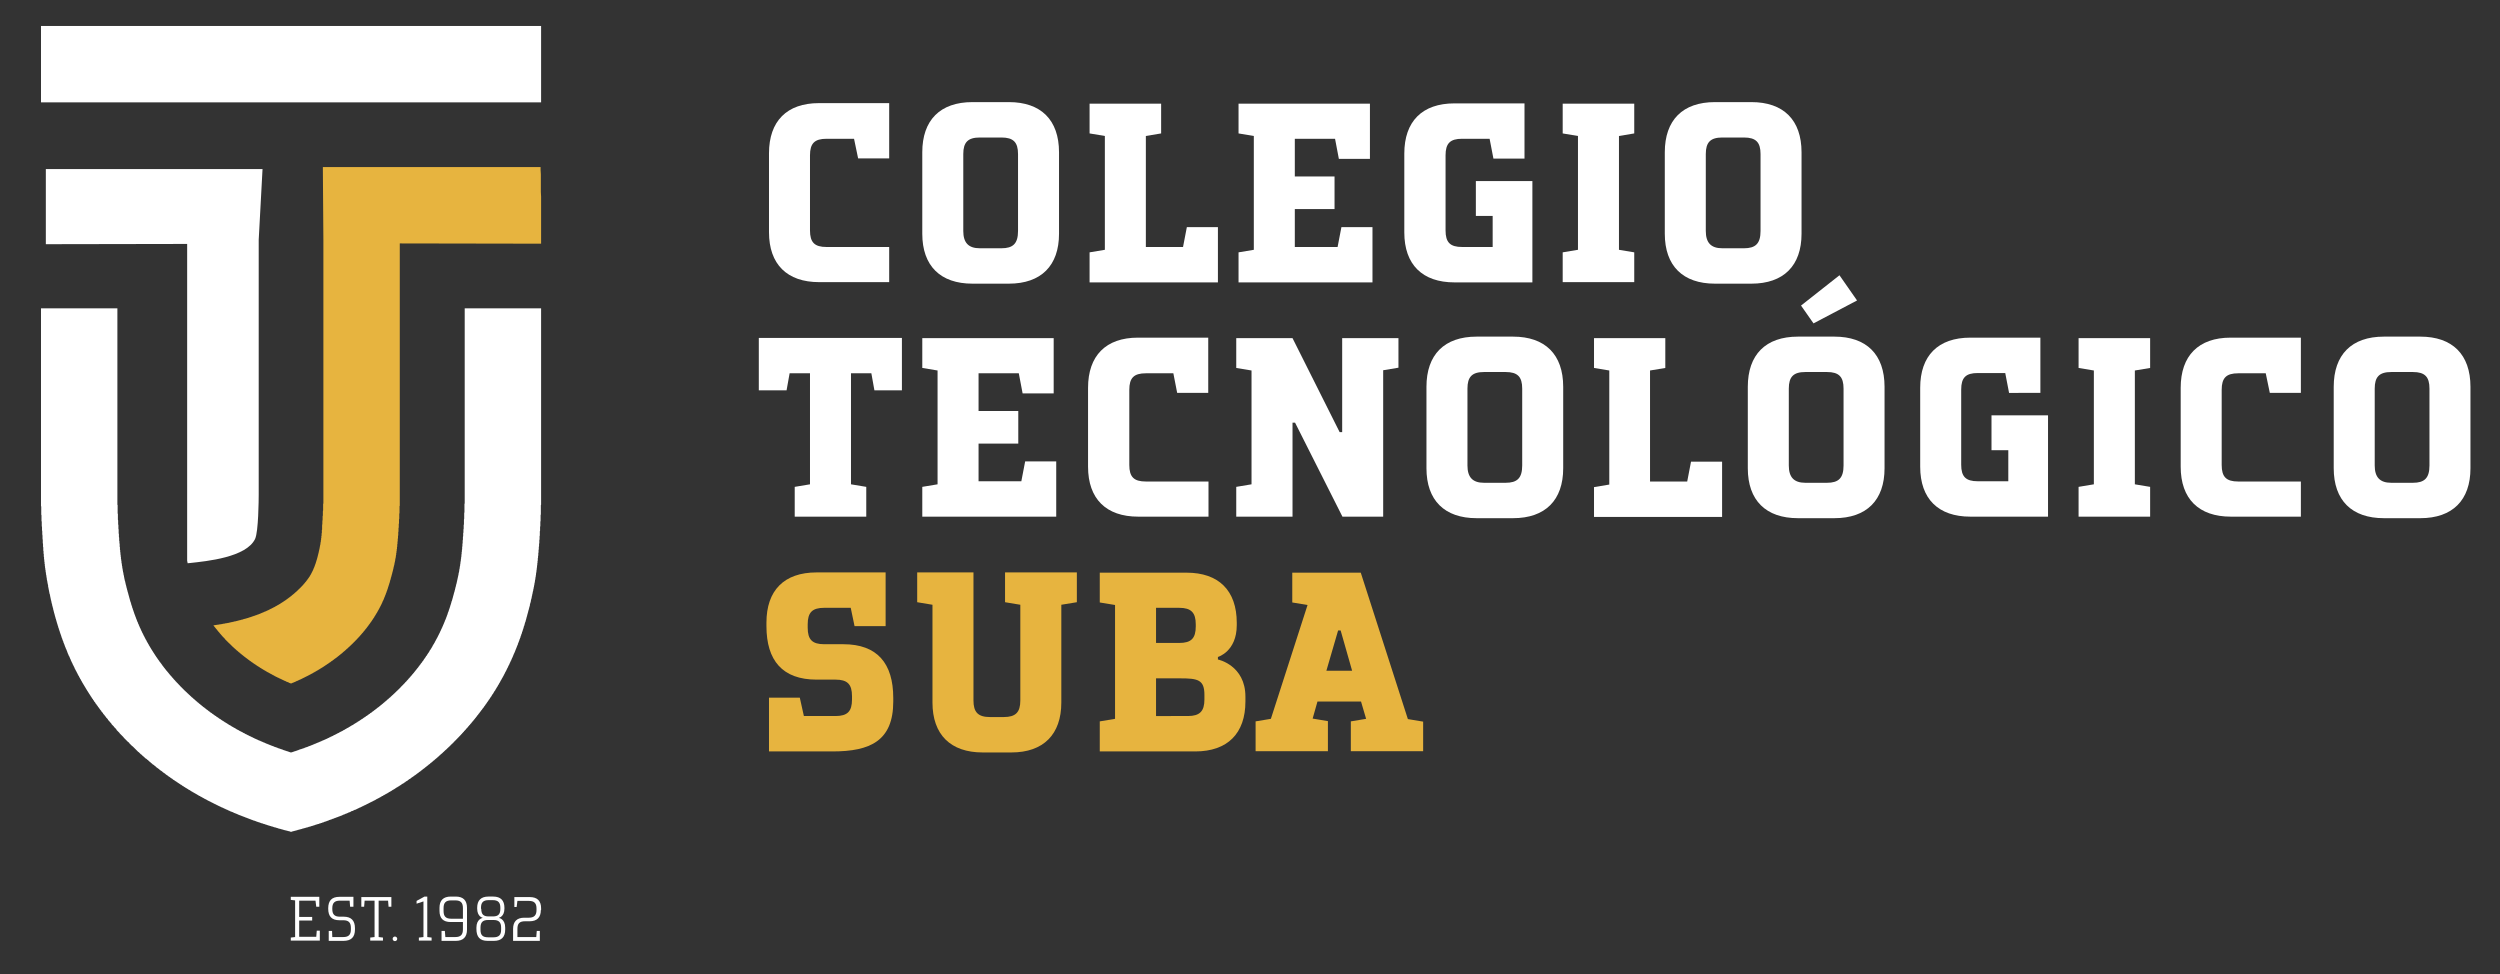 <?xml version="1.0" encoding="utf-8"?>
<!-- Generator: Adobe Illustrator 22.0.1, SVG Export Plug-In . SVG Version: 6.00 Build 0)  -->
<svg version="1.1" id="Capa_1" xmlns="http://www.w3.org/2000/svg" xmlns:xlink="http://www.w3.org/1999/xlink" x="0px" y="0px"
	 viewBox="0 0 981.8 382.5" style="enable-background:new 0 0 981.8 382.5;" xml:space="preserve">
<rect x="0" y="0" width="981.8" height="382.5" fill="#333333" stroke="none"/>
<style type="text/css">
	.st0{fill-rule:evenodd;clip-rule:evenodd;fill:#FFFFFF;}
	.st1{fill-rule:evenodd;clip-rule:evenodd;fill:#E7B43F;}
	.st2{fill:#FFFFFF;}
	.st3{fill:#E7B43F;}
</style>
<g>
	<path class="st0" d="M101.6,94.2l0,100.1c0,2-0.1,14.4-1.4,17.3c-3.4,7.3-19.1,8.8-25.5,9.5l-1,0.1l-0.2-1l0-0.1l0-0.1l0-0.1l0-0.1
		l0-0.1l0-0.1l0-0.1l0-0.1l0-0.1l0-0.1l0-0.1l0-0.1l0-0.1l0-0.1l0-0.1l0-0.1l0-0.1l0-0.1l0-0.1l0-0.1l0-0.1l0-0.1l0-0.1l0-0.1l0-0.1
		l0-0.1l0-0.1l0-0.1l0-0.1l0-0.1l0-0.1l0-0.1l0-0.1l0-0.1l0-0.1l0-0.1l0-0.1l0-0.1l0-0.1l0-0.1l0-0.1l0-0.1l0-0.1l0-0.1l0-0.1l0-0.1
		l0-0.1l0-0.1l0-0.1l0-0.1l0-0.1l0-0.1l0-0.1l0-0.1l0-0.1l0-0.1l0-0.1l0-0.1l0-0.1l0-0.1l0-0.1l0-0.1l0-0.1l0-0.1l0-0.1l0-0.1l0-0.1
		l0-0.1l0-0.2l0-0.2l0-0.2l0-0.2l0-0.2l0-0.2l0-0.2l0-0.2l0-0.2l0-0.2l0-0.2l0-0.2l0-0.2l0-0.2l0-0.2l0-0.2l0-0.2l0-0.2l0-0.2l0-0.2
		l0-0.2l0-0.2l0-0.3l0-0.3l0-0.3l0-0.3l0-0.4l0-0.4l0-0.4l0-0.4l0-0.4l0-0.4l0-0.4l0-0.4l0-0.4l0-0.4l0-0.4l0-0.4l0-0.4l0-0.4l0-0.4
		l0-0.4l0-0.3l0-0.3l0-0.3l0-0.3l0-0.3l0-0.3l0-0.3l0-0.3l0-0.3l0-0.3l0-0.3l0-0.3l0-0.3l0-0.3l0-0.3l0-0.3l0-0.3l0-0.3l0-0.3l0-0.3
		l0-0.3l0-0.3l0-0.3l0-0.3l0-0.3l0-0.3l0-0.3l0-0.1l0-0.1l0-0.1l0-0.1V195l0-0.1v-0.1v-0.1l0-0.1v-0.1v-72l0-26.7l-55.5,0.1l0-1.1
		l0-3.5l0-1.7l0-1.7l0-1.7l0-1.7l0-1.7l0-1.7l0-1.7l0-1.7l0-1.7l0-1.7l0-1.7l0-1.7l0-1.7l0-1.7l0-1.1h85.1L101.6,94.2z"/>
	<rect x="16.1" y="10.2" class="st0" width="196.4" height="30"/>
	<polygon class="st1" points="157,122.3 157,194.3 157,194.5 157,194.7 157,194.9 157,195.1 157,195.3 157,195.5 157,195.7 
		157,195.9 157,196.1 157,196.3 157,196.6 157,196.8 157,197 157,197.2 157,197.4 157,197.6 157,197.8 157,198 157,198.2 157,198.4 
		157,198.6 156.9,198.8 156.9,199 156.9,199.2 156.9,199.4 156.9,199.6 156.9,199.8 156.9,200 156.9,200.4 156.9,200.9 156.9,201.2 
		156.9,201.5 156.8,201.8 156.8,202.1 156.8,202.4 156.8,202.7 156.8,203 156.8,203.4 156.8,203.7 156.7,204 156.7,204.3 
		156.7,204.6 156.7,204.9 156.7,205.2 156.7,205.5 156.6,205.8 156.6,206.2 156.6,206.5 156.6,206.8 156.6,207.1 156.5,207.4 
		156.5,207.7 156.5,208 156.5,208.3 156.5,208.7 156.4,209 156.4,209.3 156.4,209.6 156.4,209.9 156.4,210.2 156.3,210.5 
		156.3,210.8 156.3,211.1 156.3,211.4 156.2,211.6 156.2,211.9 156.2,212.2 156.2,212.3 156.2,212.4 156.2,212.6 156.1,212.7 
		156.1,212.8 156.1,213 156.1,213.1 156.1,213.2 156.1,213.4 156.1,213.5 156.1,213.6 156,213.8 156,213.9 156,214 156,214.2 
		156,214.3 156,214.4 156,214.6 156,214.7 155.9,214.8 155.9,215 155.9,215.1 155.9,215.2 155.9,215.4 155.9,215.5 155.9,215.6 
		155.8,215.7 155.8,215.9 155.8,216 155.8,216.1 155.8,216.3 155.8,216.3 155.8,216.4 155.7,216.5 155.7,216.5 155.7,216.6 
		155.7,216.7 155.7,216.7 155.7,216.8 155.7,216.9 155.7,216.9 155.7,217 155.7,217.1 155.7,217.1 155.6,217.2 155.6,217.3 
		155.6,217.3 155.6,217.4 155.6,217.5 155.6,217.5 155.6,217.6 155.6,217.7 155.6,217.7 155.6,217.8 155.6,217.9 155.5,217.9 
		155.5,218 155.5,218.1 155.5,218.1 155.5,218.2 155.5,218.3 155.5,218.3 155.5,218.4 155.5,218.5 155.5,218.5 155.4,218.6 
		155.4,218.6 155.4,218.7 155.4,218.8 155.4,218.8 155.4,218.9 155.4,219 155.4,219 155.4,219.1 155.3,219.2 155.3,219.2 
		155.3,219.3 155.3,219.4 155.3,219.4 155.3,219.5 155.3,219.5 155.3,219.6 155.3,219.6 155.2,219.7 155.2,219.8 155.2,219.8 
		155.2,219.9 155.2,219.9 155.2,220 155.2,220 155.2,220.1 155.2,220.2 155.2,220.2 155.1,220.3 155.1,220.3 155.1,220.4 
		155.1,220.4 155.1,220.5 155.1,220.6 155.1,220.6 155.1,220.7 155.1,220.7 155,220.8 155,220.8 155,220.9 155,220.9 155,221 
		155,221.1 155,221.1 155,221.2 154.9,221.2 154.9,221.3 154.9,221.5 154.9,221.6 154.9,221.7 154.8,221.8 154.8,221.9 154.8,222 
		154.8,222.1 154.7,222.2 154.7,222.4 154.7,222.5 154.6,222.6 154.6,222.7 154.6,222.8 154.6,222.9 154.5,223 154.5,223.1 
		154.5,223.3 154.5,223.4 154.4,223.5 154.4,223.6 154.4,223.7 154.4,223.8 154.3,223.9 154.3,224 154.3,224.2 154.2,224.3 
		154.2,224.4 154.2,224.5 154.2,224.6 154.1,224.7 154.1,224.8 154.1,224.9 154,225.1 154,225.2 154,225.3 154,225.4 153.9,225.5 
		153.9,225.6 153.9,225.7 153.8,225.8 153.8,225.9 153.8,226.1 153.7,226.2 153.7,226.3 153.7,226.5 153.6,226.6 153.6,226.8 
		153.5,226.9 153.5,227 153.5,227.2 153.4,227.3 153.4,227.4 153.4,227.6 153.3,227.7 153.3,227.8 153.2,228 153.2,228.1 
		153.2,228.2 153.1,228.4 153.1,228.5 153.1,228.6 153,228.8 153,228.9 152.9,229 152.9,229.2 152.9,229.3 152.8,229.4 152.8,229.6 
		152.7,229.7 152.7,229.7 152.7,229.8 152.7,229.9 152.7,229.9 152.6,230 152.6,230.1 152.6,230.1 152.6,230.2 152.5,230.3 
		152.5,230.3 152.5,230.4 152.5,230.5 152.5,230.5 152.4,230.6 152.4,230.7 152.4,230.7 152.4,230.8 152.4,230.9 152.3,230.9 
		152.3,231 152.3,231.1 152.3,231.1 152.3,231.2 152.2,231.3 152.2,231.3 152.2,231.4 152.2,231.5 152.1,231.5 152.1,231.6 
		152.1,231.6 152.1,231.7 152.1,231.8 152,231.8 152,231.9 152,232 152,232 151.9,232.1 151.9,232.2 151.9,232.2 151.9,232.3 
		151.8,232.4 151.8,232.4 151.8,232.5 151.8,232.6 151.8,232.6 151.7,232.7 151.7,232.8 151.7,232.8 151.7,232.9 151.6,232.9 
		151.6,233 151.6,233.1 151.6,233.1 151.5,233.2 151.5,233.3 151.5,233.3 151.5,233.4 151.4,233.5 151.4,233.5 151.4,233.6 
		151.4,233.7 151.3,233.7 151.3,233.8 151.3,233.9 151.3,233.9 151.2,234 151.2,234 151.2,234.1 151.2,234.2 151.1,234.2 
		151.1,234.3 151.1,234.4 151.1,234.4 151,234.5 151,234.6 151,234.6 151,234.7 150.9,234.7 150.9,234.8 150.9,234.9 150.9,234.9 
		150.8,235 150.8,235 150.8,235.1 150.8,235.2 150.7,235.2 150.7,235.3 150.7,235.3 150.7,235.4 150.6,235.5 150.6,235.5 
		150.6,235.6 150.6,235.6 150.5,235.7 150.5,235.8 150.5,235.8 150.5,235.9 150.4,235.9 150.4,236 150.4,236 150.3,236.1 
		150.3,236.2 150.3,236.2 150.3,236.3 150.2,236.3 150.2,236.4 150.2,236.5 150.2,236.5 150.1,236.6 150.1,236.6 150.1,236.7 
		150.1,236.7 150,236.8 150,236.9 150,236.9 149.9,237 149.9,237 149.9,237.1 149.9,237.2 149.8,237.2 149.8,237.3 149.8,237.3 
		149.8,237.4 149.7,237.4 149.7,237.5 149.7,237.6 149.6,237.6 149.6,237.7 149.6,237.7 149.6,237.8 149.5,237.8 149.5,237.9 
		149.5,238 149.4,238 149.4,238.1 149.4,238.1 149.4,238.2 149.3,238.2 149.3,238.3 149.3,238.4 149.2,238.4 149.2,238.5 
		149.2,238.5 149.1,238.6 149.1,238.6 149.1,238.7 149.1,238.8 149,238.8 149,238.9 149,238.9 148.9,239 148.9,239 148.9,239.1 
		148.8,239.2 148.8,239.2 148.8,239.3 148.8,239.3 148.7,239.4 148.7,239.4 148.7,239.5 148.6,239.5 148.6,239.6 148.6,239.7 
		148.5,239.7 148.5,239.8 148.5,239.8 148.4,239.9 148.4,239.9 148.4,240 148.3,240 148.3,240.1 148.3,240.2 148.3,240.2 
		148.2,240.3 148.2,240.3 148.2,240.4 148.1,240.4 148.1,240.5 148.1,240.6 148,240.6 148,240.7 148,240.7 147.9,240.8 147.9,240.8 
		147.9,240.9 147.8,240.9 147.8,241 147.8,241 147.7,241.1 147.7,241.2 147.7,241.2 147.6,241.3 147.6,241.3 147.6,241.4 
		147.5,241.4 147.5,241.5 147.5,241.5 147.4,241.6 147.4,241.7 147.4,241.7 147.3,241.8 147.3,241.8 147.3,241.9 147.2,241.9 
		147.2,242 147.2,242 147.1,242.1 147.1,242.1 147.1,242.2 147,242.2 147,242.3 147,242.3 147,242.4 146.9,242.4 146.9,242.5 
		146.9,242.5 146.8,242.6 146.8,242.6 146.8,242.7 146.7,242.7 146.7,242.8 146.7,242.8 146.6,242.9 146.6,242.9 146.6,242.9 
		146.6,243 146.5,243 146.5,243.1 146.5,243.1 146.4,243.2 146.4,243.2 146.4,243.3 146.3,243.3 146.3,243.4 146.3,243.4 
		146.2,243.5 146.2,243.5 146.2,243.6 146.1,243.6 146.1,243.7 146.1,243.7 146.1,243.7 146,243.8 146,243.8 146,243.9 145.9,243.9 
		145.9,244 145.9,244 145.8,244.1 145.8,244.1 145.8,244.2 145.7,244.2 145.7,244.3 145.7,244.3 145.6,244.3 145.6,244.4 
		145.6,244.4 145.5,244.5 145.5,244.5 145.5,244.6 145.4,244.6 145.4,244.7 145.4,244.7 145.3,244.8 145.3,244.8 145.3,244.9 
		145.2,244.9 145.2,244.9 145.2,245 145.1,245 145.1,245.1 145.1,245.1 145,245.2 145,245.2 145,245.3 144.9,245.3 144.9,245.4 
		144.9,245.4 144.8,245.4 144.8,245.5 144.8,245.5 144.7,245.6 144.7,245.6 144.7,245.7 144.6,245.7 144.6,245.8 144.6,245.8 
		144.5,245.9 144.5,245.9 144.5,245.9 144.4,246 144.4,246 144.4,246.1 144.3,246.1 144.3,246.2 144.3,246.2 144.2,246.3 
		144.2,246.3 144.2,246.3 144.1,246.4 144.1,246.4 144.1,246.5 144,246.5 144,246.6 144,246.6 143.9,246.7 143.9,246.7 143.9,246.7 
		143.8,246.8 143.8,246.8 143.8,246.9 143.7,246.9 143.7,247 143.6,247 143.6,247.1 143.6,247.1 143.5,247.1 143.5,247.2 
		143.5,247.2 143.4,247.3 143.4,247.3 143.4,247.4 143.3,247.4 143.3,247.5 143.3,247.5 143.2,247.5 143.2,247.6 143.2,247.6 
		143.1,247.7 143.1,247.7 143,247.8 143,247.8 143,247.8 142.9,247.9 142.9,247.9 142.9,248 142.8,248 142.8,248.1 142.8,248.1 
		142.7,248.1 142.7,248.2 142.7,248.2 142.6,248.3 142.6,248.3 142.5,248.4 142.5,248.4 142.5,248.5 142.4,248.5 142.4,248.5 
		142.4,248.6 142.3,248.6 142.3,248.7 142.2,248.7 142.2,248.8 142.2,248.8 142.1,248.8 142.1,248.9 142.1,248.9 142,249 142,249 
		142,249 141.9,249.1 141.9,249.1 141.8,249.2 141.8,249.2 141.8,249.3 141.7,249.3 141.7,249.3 141.7,249.4 141.6,249.4 
		141.6,249.5 141.5,249.5 141.5,249.6 141.5,249.6 141.4,249.6 141.4,249.7 141.4,249.7 141.3,249.8 141.3,249.8 141.2,249.9 
		141.2,249.9 141.2,249.9 141.1,250 141.1,250 141.1,250.1 141,250.1 141,250.1 140.9,250.2 140.9,250.2 140.9,250.3 140.8,250.3 
		140.8,250.4 140.8,250.4 140.7,250.4 140.7,250.5 140.6,250.5 140.6,250.6 140.6,250.6 140.5,250.6 140.5,250.7 140.4,250.7 
		140.4,250.8 140.4,250.8 140.3,250.8 140.3,250.9 140.3,250.9 140.2,251 140.2,251 140.1,251.1 140.1,251.1 140.1,251.1 140,251.2 
		140,251.2 139.9,251.3 139.9,251.3 139.9,251.3 139.8,251.4 139.7,251.5 139.6,251.6 139.5,251.7 139.5,251.7 139.4,251.8 
		139.3,251.9 139.2,252 139.2,252.1 139.1,252.1 139,252.2 138.9,252.3 138.8,252.4 138.8,252.5 138.7,252.5 138.6,252.6 
		138.5,252.7 138.4,252.8 138.4,252.9 138.3,252.9 138.2,253 138.1,253.1 138,253.2 137.9,253.3 137.9,253.3 137.8,253.4 
		137.8,253.4 137.7,253.5 137.7,253.5 137.6,253.6 137.5,253.6 137.5,253.7 137.4,253.7 137.4,253.8 137.3,253.9 137.2,253.9 
		137.2,254 137.1,254 137.1,254.1 137,254.1 137,254.2 136.9,254.2 136.8,254.3 136.8,254.3 136.7,254.4 136.7,254.5 136.6,254.5 
		136.5,254.6 136.5,254.6 136.4,254.7 136.4,254.7 136.3,254.8 136.2,254.8 136.2,254.9 136.1,254.9 136.1,255 136,255 135.9,255.1 
		135.9,255.2 135.8,255.2 135.8,255.3 135.7,255.3 135.6,255.4 135.6,255.4 135.5,255.5 135.5,255.5 135.4,255.6 135.3,255.6 
		135.3,255.7 135.2,255.7 135.2,255.8 135.1,255.8 135,255.9 135,255.9 134.9,256 134.9,256 134.8,256.1 134.7,256.1 134.7,256.2 
		134.6,256.3 134.5,256.3 134.5,256.4 134.4,256.4 134.4,256.5 134.3,256.5 134.2,256.6 134.2,256.6 134.1,256.7 134.1,256.7 
		134,256.8 133.9,256.8 133.9,256.9 133.8,256.9 133.7,257 133.7,257 133.6,257.1 133.6,257.1 133.5,257.2 133.4,257.2 133.4,257.3 
		133.3,257.3 133.2,257.4 133.2,257.4 133.1,257.5 133.1,257.5 133,257.6 132.9,257.6 132.9,257.7 132.8,257.7 132.7,257.8 
		132.7,257.8 132.6,257.9 132.6,257.9 132.5,258 132.4,258 132.4,258.1 132.3,258.1 132.2,258.2 132.2,258.2 132.1,258.3 
		132.1,258.3 132,258.4 131.9,258.4 131.9,258.5 131.8,258.5 131.7,258.6 131.7,258.6 131.6,258.6 131.5,258.7 131.5,258.7 
		131.4,258.8 131.3,258.8 131.3,258.9 131.2,258.9 131.2,259 131.1,259 131,259.1 131,259.1 130.9,259.2 130.8,259.2 130.8,259.3 
		130.7,259.3 130.6,259.4 130.6,259.4 130.5,259.5 130.4,259.5 130.4,259.6 130.3,259.6 130.2,259.6 130.2,259.7 130.1,259.7 
		130.1,259.8 130,259.8 129.9,259.9 129.9,259.9 129.8,260 129.7,260 129.7,260.1 129.6,260.1 129.5,260.2 129.5,260.2 129.4,260.2 
		129.3,260.3 129.3,260.3 129.2,260.4 129.1,260.4 129.1,260.5 129,260.5 128.9,260.6 128.9,260.6 128.8,260.7 128.7,260.7 
		128.7,260.7 128.6,260.8 128.5,260.8 128.5,260.9 128.4,260.9 128.3,261 128.3,261 128.2,261.1 128.1,261.1 128.1,261.1 128,261.2 
		127.9,261.2 127.9,261.3 127.8,261.3 127.7,261.4 127.7,261.4 127.6,261.5 127.5,261.5 127.5,261.5 127.4,261.6 127.3,261.6 
		127.3,261.7 127.2,261.7 127.1,261.8 127.1,261.8 127,261.9 126.9,261.9 126.9,261.9 126.8,262 126.7,262 126.7,262.1 126.6,262.1 
		126.5,262.2 126.5,262.2 126.4,262.2 126.3,262.3 126.3,262.3 126.2,262.4 126.1,262.4 126.1,262.4 126,262.5 125.9,262.5 
		125.8,262.6 125.8,262.6 125.7,262.7 125.6,262.7 125.6,262.7 125.5,262.8 125.4,262.8 125.4,262.9 125.3,262.9 125.2,263 
		125.2,263 125.1,263 125,263.1 125,263.1 124.9,263.2 124.8,263.2 124.8,263.2 124.7,263.3 124.6,263.3 124.5,263.4 124.5,263.4 
		124.4,263.4 124.3,263.5 124.3,263.5 124.2,263.6 124.1,263.6 124.1,263.6 124,263.7 123.9,263.7 123.9,263.8 123.8,263.8 
		123.7,263.8 123.6,263.9 123.6,263.9 123.5,264 123.4,264 123.4,264 123.3,264.1 123.2,264.1 123.2,264.2 123.1,264.2 123,264.2 
		122.9,264.3 122.9,264.3 122.8,264.4 122.7,264.4 122.7,264.4 122.6,264.5 122.5,264.5 122.5,264.6 122.4,264.6 122.3,264.6 
		122.2,264.7 122.2,264.7 122.1,264.7 122,264.8 122,264.8 121.9,264.9 121.8,264.9 121.7,264.9 121.7,265 121.6,265 121.5,265 
		121.5,265.1 121.4,265.1 121.3,265.2 121.2,265.2 121.1,265.3 121,265.3 120.9,265.4 120.8,265.4 120.7,265.5 120.6,265.5 
		120.5,265.6 120.4,265.6 120.3,265.7 120.2,265.7 120.1,265.8 120,265.8 119.9,265.9 119.8,265.9 119.7,266 119.6,266 119.5,266.1 
		119.4,266.1 119.3,266.2 119.2,266.2 119.1,266.3 119,266.3 118.9,266.4 118.8,266.4 118.7,266.5 118.6,266.5 118.5,266.6 
		118.4,266.6 118.3,266.7 118.2,266.7 118.1,266.8 118,266.8 117.9,266.9 117.8,266.9 117.6,267 117.5,267 117.4,267.1 117.3,267.1 
		117.2,267.2 117.1,267.2 117,267.3 116.9,267.3 116.8,267.4 116.7,267.4 116.6,267.4 116.5,267.5 116.4,267.5 116.3,267.6 
		116.2,267.6 116.1,267.7 116,267.7 115.9,267.8 115.8,267.8 115.7,267.9 115.6,267.9 115.5,267.9 115.4,268 115.3,268 115.2,268.1 
		115,268.1 114.9,268.2 114.8,268.2 114.7,268.3 114.3,268.4 113.9,268.3 113.7,268.2 113.6,268.2 113.5,268.1 113.3,268 113.2,268 
		113.1,267.9 113,267.9 112.8,267.8 112.7,267.8 112.6,267.7 112.4,267.7 112.3,267.6 112.2,267.5 112.1,267.5 111.9,267.4 
		111.8,267.4 111.7,267.3 111.6,267.3 111.4,267.2 111.3,267.1 111.2,267.1 111.1,267 110.9,267 110.8,266.9 110.7,266.8 
		110.5,266.8 110.4,266.7 110.3,266.7 110.2,266.6 110,266.5 109.9,266.5 109.8,266.4 109.7,266.4 109.5,266.3 109.4,266.2 
		109.3,266.2 109.2,266.1 109,266.1 108.9,266 108.8,265.9 108.7,265.9 108.5,265.8 108.4,265.8 108.3,265.7 108.2,265.6 108,265.6 
		107.9,265.5 107.8,265.4 107.7,265.4 107.6,265.3 107.4,265.2 107.4,265.2 107.3,265.2 107.2,265.1 107.2,265.1 107.1,265.1 
		107.1,265 107,265 106.9,265 106.9,264.9 106.8,264.9 106.8,264.9 106.7,264.8 106.6,264.8 106.6,264.8 106.5,264.7 106.4,264.7 
		106.4,264.7 106.3,264.6 106.3,264.6 106.2,264.6 106.1,264.5 106.1,264.5 106,264.5 106,264.4 105.9,264.4 105.8,264.4 
		105.8,264.3 105.7,264.3 105.7,264.3 105.6,264.2 105.5,264.2 105.5,264.2 105.4,264.1 105.3,264.1 105.3,264.1 105.2,264 
		105.2,264 105.1,264 105,263.9 105,263.9 104.9,263.9 104.9,263.8 104.8,263.8 104.7,263.8 104.7,263.7 104.6,263.7 104.6,263.7 
		104.5,263.6 104.4,263.6 104.4,263.6 104.3,263.5 104.3,263.5 104.2,263.4 104.1,263.4 104.1,263.4 104,263.3 104,263.3 
		103.9,263.3 103.8,263.2 103.8,263.2 103.7,263.2 103.7,263.1 103.6,263.1 103.5,263.1 103.5,263 103.4,263 103.4,263 103.3,262.9 
		103.2,262.9 103.2,262.8 103.1,262.8 103.1,262.8 103,262.7 102.9,262.7 102.9,262.7 102.8,262.6 102.8,262.6 102.7,262.6 
		102.7,262.5 102.6,262.5 102.5,262.4 102.5,262.4 102.4,262.4 102.4,262.3 102.3,262.3 102.2,262.3 102.2,262.2 102.1,262.2 
		102.1,262.1 102,262.1 101.9,262.1 101.9,262 101.8,262 101.8,262 101.7,261.9 101.6,261.9 101.6,261.8 101.5,261.8 101.5,261.8 
		101.4,261.7 101.4,261.7 101.3,261.7 101.2,261.6 101.2,261.6 101.1,261.5 101.1,261.5 101,261.5 100.9,261.4 100.9,261.4 
		100.8,261.4 100.8,261.3 100.7,261.3 100.7,261.2 100.6,261.2 100.5,261.2 100.5,261.1 100.4,261.1 100.4,261 100.3,261 100.3,261 
		100.2,260.9 100.1,260.9 100.1,260.9 100,260.8 100,260.8 99.9,260.7 99.8,260.7 99.8,260.7 99.7,260.6 99.7,260.6 99.6,260.5 
		99.6,260.5 99.5,260.5 99.4,260.4 99.4,260.4 99.3,260.3 99.3,260.3 99.2,260.3 99.2,260.2 99.1,260.2 99,260.1 99,260.1 
		98.9,260.1 98.9,260 98.8,260 98.8,259.9 98.7,259.9 98.6,259.9 98.6,259.8 98.5,259.8 98.5,259.7 98.4,259.7 98.4,259.7 
		98.3,259.6 98.2,259.6 98.2,259.5 98.1,259.5 98.1,259.5 98,259.4 98,259.4 97.9,259.3 97.8,259.3 97.8,259.2 97.7,259.2 
		97.7,259.2 97.6,259.1 97.6,259.1 97.5,259 97.4,259 97.4,258.9 97.3,258.9 97.3,258.9 97.2,258.8 97.2,258.8 97.1,258.7 97,258.7 
		97,258.6 96.9,258.6 96.9,258.6 96.8,258.5 96.8,258.5 96.7,258.4 96.6,258.4 96.6,258.3 96.5,258.3 96.5,258.3 96.4,258.2 
		96.4,258.2 96.3,258.1 96.2,258.1 96.2,258 96.1,258 96.1,258 96,257.9 96,257.9 95.9,257.8 95.8,257.8 95.8,257.7 95.7,257.7 
		95.7,257.6 95.6,257.6 95.6,257.6 95.5,257.5 95.5,257.5 95.4,257.4 95.3,257.4 95.3,257.3 95.2,257.3 95.2,257.2 95.1,257.2 
		95.1,257.2 95,257.1 95,257.1 94.9,257 94.8,257 94.8,256.9 94.7,256.9 94.7,256.8 94.6,256.8 94.6,256.7 94.5,256.7 94.5,256.7 
		94.4,256.6 94.3,256.6 94.3,256.5 94.2,256.5 94.2,256.4 94.1,256.4 94.1,256.3 94,256.3 94,256.2 93.9,256.2 93.9,256.2 
		93.8,256.1 93.7,256.1 93.7,256 93.6,256 93.6,255.9 93.5,255.9 93.5,255.8 93.4,255.8 93.4,255.7 93.3,255.7 93.3,255.6 
		93.2,255.6 93.1,255.5 93.1,255.5 93,255.5 93,255.4 92.9,255.4 92.9,255.3 92.8,255.3 92.8,255.2 92.7,255.2 92.7,255.1 
		92.6,255.1 92.6,255 92.5,255 92.4,254.9 92.4,254.9 92.3,254.8 92.3,254.8 92.2,254.7 92.2,254.7 92.1,254.6 92.1,254.6 92,254.6 
		92,254.5 91.9,254.5 91.9,254.4 91.8,254.4 91.8,254.3 91.7,254.3 91.7,254.2 91.6,254.2 91.5,254.1 91.5,254.1 91.4,254 91.4,254 
		91.3,253.9 91.3,253.9 91.2,253.8 91.2,253.8 91.1,253.7 91.1,253.7 91,253.6 91,253.6 90.9,253.5 90.9,253.5 90.8,253.4 
		90.8,253.4 90.7,253.3 90.7,253.3 90.6,253.2 90.6,253.2 90.5,253.1 90.5,253.1 90.4,253 90.4,253 90.3,252.9 90.3,252.9 
		90.2,252.8 90.2,252.8 90.1,252.7 90,252.7 90,252.6 89.9,252.6 89.9,252.5 89.8,252.5 89.8,252.4 89.7,252.4 89.7,252.3 
		89.6,252.3 89.6,252.2 89.5,252.2 89.5,252.1 89.4,252.1 89.4,252 89.3,252 89.3,251.9 89.2,251.9 89.2,251.8 89.1,251.8 
		89.1,251.7 89,251.7 89,251.6 88.9,251.6 88.9,251.5 88.8,251.5 88.8,251.4 88.7,251.4 88.7,251.3 88.6,251.3 88.6,251.2 
		88.5,251.2 88.5,251.1 88.4,251.1 88.4,251 88.4,251 88.3,250.9 88.3,250.8 88.2,250.8 88.2,250.7 88.1,250.7 88.1,250.6 88,250.6 
		88,250.5 87.9,250.5 87.9,250.4 87.8,250.4 87.8,250.3 87.7,250.3 87.7,250.2 87.6,250.2 87.6,250.1 87.5,250.1 87.5,250 87.4,250 
		87.4,249.9 87.3,249.8 87.3,249.8 87.2,249.7 87.2,249.7 87.1,249.6 87.1,249.6 87,249.5 87,249.5 87,249.4 86.9,249.4 86.9,249.3 
		86.8,249.3 86.8,249.2 86.7,249.2 86.7,249.1 86.6,249 86.6,249 86.5,248.9 86.5,248.9 86.4,248.8 86.4,248.8 86.3,248.7 
		86.3,248.7 86.3,248.6 86.2,248.6 86.2,248.5 86.1,248.4 86.1,248.4 86,248.3 86,248.3 85.9,248.2 85.9,248.2 85.8,248.1 
		85.8,248.1 85.7,248 85.7,248 85.7,247.9 85.6,247.8 85.6,247.8 85.5,247.7 85.5,247.7 85.4,247.6 85.4,247.6 85.3,247.5 
		85.3,247.5 85.3,247.4 85.2,247.3 85.2,247.3 85.1,247.2 85.1,247.2 85,247.1 83.8,245.6 85.7,245.3 85.9,245.3 86,245.3 
		86.2,245.2 86.3,245.2 86.5,245.2 86.6,245.2 86.8,245.1 86.9,245.1 87.1,245.1 87.2,245.1 87.4,245 87.5,245 87.7,245 87.8,244.9 
		88,244.9 88.1,244.9 88.3,244.9 88.4,244.8 88.6,244.8 88.7,244.8 88.9,244.8 89,244.7 89.2,244.7 89.3,244.7 89.4,244.7 
		89.5,244.6 89.6,244.6 89.6,244.6 89.7,244.6 89.8,244.6 89.8,244.6 89.9,244.6 90,244.5 90.1,244.5 90.1,244.5 90.2,244.5 
		90.3,244.5 90.4,244.5 90.4,244.4 90.5,244.4 90.6,244.4 90.7,244.4 90.7,244.4 90.8,244.4 90.9,244.3 91,244.3 91,244.3 
		91.1,244.3 91.2,244.3 91.3,244.3 91.3,244.3 91.4,244.2 91.5,244.2 91.6,244.2 91.6,244.2 91.7,244.2 91.8,244.2 91.8,244.1 
		91.9,244.1 92,244.1 92.1,244.1 92.1,244.1 92.2,244 92.3,244 92.4,244 92.4,244 92.5,244 92.6,244 92.7,243.9 92.7,243.9 
		92.8,243.9 92.9,243.9 93,243.9 93,243.9 93.1,243.8 93.2,243.8 93.3,243.8 93.3,243.8 93.4,243.8 93.5,243.7 93.5,243.7 
		93.6,243.7 93.7,243.7 93.8,243.7 93.8,243.7 93.9,243.6 94,243.6 94.1,243.6 94.1,243.6 94.2,243.6 94.3,243.5 94.4,243.5 
		94.4,243.5 94.5,243.5 94.6,243.5 94.6,243.4 94.7,243.4 94.8,243.4 94.9,243.4 94.9,243.4 95,243.3 95.1,243.3 95.2,243.3 
		95.2,243.3 95.4,243.3 95.5,243.2 95.6,243.2 95.7,243.1 95.9,243.1 96,243.1 96.1,243 96.2,243 96.3,243 96.4,243 96.5,242.9 
		96.5,242.9 96.6,242.9 96.7,242.9 96.7,242.9 96.8,242.8 96.8,242.8 96.9,242.8 97,242.8 97,242.8 97.1,242.8 97.1,242.7 
		97.2,242.7 97.3,242.7 97.3,242.7 97.4,242.7 97.5,242.6 97.5,242.6 97.6,242.6 97.6,242.6 97.7,242.6 97.8,242.5 97.8,242.5 
		97.9,242.5 97.9,242.5 98,242.5 98.1,242.4 98.1,242.4 98.2,242.4 98.2,242.4 98.3,242.4 98.4,242.3 98.4,242.3 98.5,242.3 
		98.6,242.3 98.6,242.3 98.7,242.2 98.7,242.2 98.8,242.2 98.9,242.2 98.9,242.2 99,242.1 99,242.1 99.1,242.1 99.2,242.1 
		99.2,242.1 99.3,242 99.3,242 99.4,242 99.5,242 99.5,242 99.6,241.9 99.6,241.9 99.7,241.9 99.8,241.9 99.8,241.9 99.9,241.8 
		99.9,241.8 100,241.8 100.1,241.8 100.1,241.7 100.2,241.7 100.3,241.7 100.3,241.7 100.4,241.7 100.4,241.6 100.5,241.6 
		100.6,241.6 100.6,241.6 100.7,241.6 100.7,241.5 100.8,241.5 100.9,241.5 100.9,241.5 101,241.4 101,241.4 101.1,241.4 
		101.2,241.4 101.2,241.4 101.3,241.3 101.3,241.3 101.4,241.3 101.5,241.3 101.5,241.2 101.6,241.2 101.6,241.2 101.7,241.2 
		101.8,241.1 101.8,241.1 101.9,241.1 101.9,241.1 102,241.1 102.1,241 102.1,241 102.2,241 102.2,241 102.3,240.9 102.3,240.9 
		102.4,240.9 102.5,240.9 102.5,240.8 102.6,240.8 102.6,240.8 102.7,240.8 102.8,240.7 102.8,240.7 102.9,240.7 102.9,240.7 
		103,240.6 103.1,240.6 103.1,240.6 103.2,240.6 103.2,240.5 103.3,240.5 103.4,240.5 103.4,240.5 103.5,240.4 103.5,240.4 
		103.6,240.4 103.7,240.4 103.7,240.3 103.8,240.3 103.8,240.3 103.9,240.3 103.9,240.2 104,240.2 104.1,240.2 104.1,240.2 
		104.2,240.1 104.2,240.1 104.3,240.1 104.4,240.1 104.4,240 104.5,240 104.5,240 104.6,240 104.6,239.9 104.7,239.9 104.8,239.9 
		104.8,239.9 104.9,239.8 104.9,239.8 105,239.8 105.1,239.7 105.1,239.7 105.2,239.7 105.2,239.7 105.3,239.6 105.3,239.6 
		105.4,239.6 105.5,239.6 105.5,239.5 105.6,239.5 105.6,239.5 105.7,239.4 105.7,239.4 105.8,239.4 105.9,239.4 105.9,239.3 
		106,239.3 106,239.3 106.1,239.2 106.2,239.2 106.2,239.2 106.3,239.2 106.3,239.1 106.4,239.1 106.4,239.1 106.5,239 106.6,239 
		106.6,239 106.7,239 106.7,238.9 106.8,238.9 106.8,238.9 106.9,238.8 107,238.8 107,238.8 107.1,238.8 107.1,238.7 107.2,238.7 
		107.2,238.7 107.3,238.6 107.3,238.6 107.4,238.6 107.5,238.5 107.5,238.5 107.6,238.5 107.6,238.5 107.7,238.4 107.7,238.4 
		107.8,238.4 107.9,238.3 107.9,238.3 108,238.3 108,238.2 108.1,238.2 108.1,238.2 108.2,238.2 108.2,238.1 108.3,238.1 
		108.4,238.1 108.4,238 108.5,238 108.5,238 108.6,237.9 108.6,237.9 108.7,237.9 108.8,237.8 108.8,237.8 108.9,237.8 108.9,237.7 
		109,237.7 109,237.7 109.1,237.6 109.1,237.6 109.2,237.6 109.2,237.6 109.3,237.5 109.4,237.5 109.4,237.5 109.5,237.4 
		109.5,237.4 109.6,237.4 109.6,237.3 109.7,237.3 109.7,237.3 109.8,237.2 109.9,237.2 109.9,237.2 110,237.1 110,237.1 
		110.1,237.1 110.1,237 110.2,237 110.2,237 110.3,236.9 110.3,236.9 110.4,236.9 110.4,236.8 110.5,236.8 110.5,236.8 110.6,236.7 
		110.6,236.7 110.7,236.7 110.7,236.7 110.7,236.6 110.8,236.6 110.8,236.6 110.9,236.5 110.9,236.5 111,236.5 111,236.5 
		111.1,236.4 111.1,236.4 111.2,236.4 111.2,236.3 111.2,236.3 111.3,236.3 111.3,236.2 111.4,236.2 111.4,236.2 111.5,236.2 
		111.5,236.1 111.6,236.1 111.6,236.1 111.7,236 111.7,236 111.7,236 111.8,235.9 111.8,235.9 111.9,235.9 111.9,235.9 112,235.8 
		112,235.8 112.1,235.8 112.1,235.7 112.1,235.7 112.2,235.7 112.2,235.6 112.3,235.6 112.3,235.6 112.4,235.5 112.4,235.5 
		112.5,235.5 112.5,235.5 112.5,235.4 112.6,235.4 112.6,235.4 112.7,235.3 112.7,235.3 112.8,235.3 112.8,235.2 112.8,235.2 
		112.9,235.2 112.9,235.1 113,235.1 113,235.1 113.1,235 113.1,235 113.2,235 113.2,234.9 113.2,234.9 113.3,234.9 113.3,234.8 
		113.4,234.8 113.4,234.8 113.5,234.7 113.5,234.7 113.5,234.7 113.6,234.6 113.6,234.6 113.7,234.6 113.7,234.6 113.8,234.5 
		113.8,234.5 113.8,234.5 113.9,234.4 113.9,234.4 114,234.4 114,234.3 114.1,234.3 114.1,234.3 114.1,234.2 114.2,234.2 
		114.2,234.2 114.3,234.1 114.3,234.1 114.4,234.1 114.4,234 114.4,234 114.5,234 114.5,233.9 114.6,233.9 114.6,233.8 114.7,233.8 
		114.7,233.8 114.7,233.7 114.8,233.7 114.8,233.7 114.9,233.6 114.9,233.6 114.9,233.6 115,233.5 115,233.5 115.1,233.5 
		115.1,233.4 115.2,233.4 115.2,233.4 115.2,233.3 115.3,233.3 115.3,233.3 115.4,233.2 115.4,233.2 115.4,233.2 115.5,233.1 
		115.5,233.1 115.6,233.1 115.6,233 115.6,233 115.7,232.9 115.7,232.9 115.8,232.9 115.8,232.8 115.9,232.8 115.9,232.8 
		115.9,232.8 115.9,232.7 116,232.7 116,232.7 116,232.6 116.1,232.6 116.1,232.6 116.1,232.6 116.2,232.5 116.2,232.5 116.2,232.5 
		116.2,232.5 116.3,232.4 116.3,232.4 116.3,232.4 116.4,232.4 116.4,232.3 116.4,232.3 116.4,232.3 116.5,232.2 116.5,232.2 
		116.5,232.2 116.6,232.2 116.6,232.1 116.6,232.1 116.7,232.1 116.7,232.1 116.7,232 116.7,232 116.8,232 116.8,232 116.8,231.9 
		116.9,231.9 116.9,231.9 116.9,231.8 116.9,231.8 117,231.8 117,231.8 117,231.7 117.1,231.7 117.1,231.7 117.1,231.7 117.1,231.6 
		117.2,231.6 117.2,231.6 117.2,231.5 117.3,231.5 117.3,231.5 117.3,231.5 117.3,231.4 117.4,231.4 117.4,231.4 117.4,231.4 
		117.5,231.3 117.5,231.3 117.5,231.3 117.5,231.2 117.6,231.2 117.6,231.2 117.6,231.2 117.7,231.1 117.7,231.1 117.7,231.1 
		117.7,231 117.8,231 117.8,231 117.8,231 117.9,230.9 117.9,230.9 117.9,230.9 117.9,230.9 118,230.8 118,230.8 118,230.8 
		118,230.7 118.1,230.7 118.1,230.7 118.1,230.7 118.2,230.6 118.2,230.6 118.2,230.6 118.2,230.5 118.3,230.5 118.3,230.5 
		118.3,230.5 118.4,230.4 118.4,230.4 118.4,230.4 118.4,230.3 118.5,230.3 118.5,230.3 118.5,230.2 118.5,230.2 118.6,230.2 
		118.6,230.2 118.6,230.1 118.7,230.1 118.7,230.1 118.7,230 118.7,230 118.8,230 118.8,230 118.8,229.9 118.8,229.9 118.9,229.9 
		118.9,229.8 118.9,229.8 118.9,229.8 119,229.8 119,229.7 119,229.7 119.1,229.7 119.1,229.6 119.1,229.6 119.1,229.6 119.2,229.5 
		119.2,229.5 119.2,229.5 119.2,229.5 119.3,229.4 119.3,229.4 119.3,229.4 119.3,229.3 119.4,229.3 119.4,229.3 119.4,229.2 
		119.4,229.2 119.5,229.2 119.5,229.2 119.5,229.2 119.5,229.1 119.5,229.1 119.6,229.1 119.6,229.1 119.6,229 119.6,229 119.6,229 
		119.7,229 119.7,229 119.7,228.9 119.7,228.9 119.7,228.9 119.7,228.9 119.8,228.8 119.8,228.8 119.8,228.8 119.8,228.8 
		119.8,228.8 119.9,228.7 119.9,228.7 119.9,228.7 119.9,228.7 119.9,228.6 119.9,228.6 120,228.6 120,228.6 120,228.6 120,228.5 
		120,228.5 120.1,228.5 120.1,228.5 120.1,228.4 120.1,228.4 120.1,228.4 120.1,228.4 120.2,228.4 120.2,228.3 120.2,228.3 
		120.2,228.3 120.2,228.3 120.3,228.2 120.3,228.2 120.3,228.2 120.3,228.2 120.3,228.2 120.3,228.1 120.4,228.1 120.4,228.1 
		120.4,228.1 120.4,228 120.4,228 120.4,228 120.5,228 120.5,228 120.5,227.9 120.5,227.9 120.5,227.9 120.6,227.9 120.6,227.8 
		120.6,227.8 120.6,227.8 120.6,227.8 120.6,227.7 120.7,227.7 120.7,227.7 120.7,227.7 120.7,227.7 120.7,227.6 120.7,227.6 
		120.8,227.6 120.8,227.6 120.8,227.5 120.8,227.5 120.8,227.5 120.8,227.5 120.9,227.4 120.9,227.4 120.9,227.4 120.9,227.4 
		120.9,227.4 120.9,227.3 121,227.3 121,227.3 121,227.3 121,227.2 121,227.2 121,227.2 121.1,227.2 121.1,227.1 121.1,227.1 
		121.1,227.1 121.1,227.1 121.1,227 121.2,227 121.2,227 121.2,227 121.2,227 121.2,226.9 121.2,226.9 121.3,226.9 121.3,226.9 
		121.3,226.8 121.3,226.8 121.3,226.8 121.3,226.8 121.4,226.7 121.4,226.7 121.4,226.7 121.4,226.7 121.4,226.6 121.4,226.6 
		121.4,226.6 121.5,226.6 121.5,226.5 121.5,226.5 121.5,226.5 121.5,226.5 121.5,226.5 121.6,226.4 121.6,226.4 121.6,226.4 
		121.6,226.4 121.6,226.3 121.6,226.3 121.6,226.3 121.7,226.3 121.7,226.2 121.7,226.2 121.7,226.2 121.7,226.2 121.7,226.1 
		121.8,226.1 121.8,226.1 121.8,226.1 121.8,226 121.8,226 121.8,226 121.8,226 121.9,225.9 121.9,225.9 121.9,225.9 121.9,225.9 
		121.9,225.9 121.9,225.8 121.9,225.8 121.9,225.8 121.9,225.8 122,225.8 122,225.7 122,225.7 122,225.7 122,225.7 122,225.7 
		122,225.7 122,225.6 122,225.6 122.1,225.6 122.1,225.6 122.1,225.6 122.1,225.6 122.1,225.5 122.1,225.5 122.1,225.5 122.1,225.5 
		122.1,225.5 122.1,225.5 122.2,225.4 122.2,225.4 122.2,225.4 122.2,225.4 122.2,225.4 122.2,225.3 122.2,225.3 122.2,225.3 
		122.2,225.3 122.2,225.3 122.2,225.3 122.2,225.2 122.3,225.2 122.3,225.2 122.3,225.2 122.3,225.2 122.3,225.2 122.3,225.2 
		122.3,225.1 122.3,225.1 122.3,225.1 122.3,225.1 122.3,225.1 122.4,225 122.4,225 122.4,225 122.4,224.9 122.4,224.9 122.4,224.9 
		122.5,224.8 122.5,224.8 122.5,224.8 122.5,224.7 122.5,224.7 122.5,224.7 122.6,224.6 122.6,224.6 122.6,224.6 122.6,224.5 
		122.6,224.5 122.6,224.5 122.7,224.4 122.7,224.4 122.7,224.4 122.7,224.3 122.7,224.3 122.7,224.3 122.8,224.2 122.8,224.2 
		122.8,224.2 122.8,224.2 122.8,224.1 122.8,224.1 122.8,224.1 122.9,224 122.9,224 122.9,224 122.9,223.9 122.9,223.9 122.9,223.9 
		123,223.8 123,223.8 123,223.7 123,223.7 123,223.7 123,223.6 123,223.6 123.1,223.6 123.1,223.5 123.1,223.5 123.1,223.5 
		123.1,223.4 123.1,223.4 123.2,223.3 123.2,223.3 123.2,223.3 123.2,223.2 123.2,223.2 123.2,223.2 123.2,223.1 123.3,223.1 
		123.3,223.1 123.3,223 123.3,223 123.3,222.9 123.3,222.9 123.4,222.9 123.4,222.8 123.4,222.8 123.4,222.8 123.4,222.7 
		123.4,222.7 123.4,222.6 123.5,222.6 123.5,222.6 123.5,222.5 123.5,222.5 123.5,222.5 123.5,222.4 123.5,222.4 123.6,222.4 
		123.6,222.3 123.6,222.3 123.6,222.2 123.6,222.2 123.6,222.2 123.6,222.1 123.7,222.1 123.7,222.1 123.7,222 123.7,222 
		123.7,221.9 123.7,221.9 123.7,221.9 123.7,221.8 123.8,221.8 123.8,221.8 123.8,221.7 123.8,221.7 123.8,221.6 123.8,221.6 
		123.8,221.6 123.9,221.5 123.9,221.5 123.9,221.5 123.9,221.4 123.9,221.4 123.9,221.3 123.9,221.3 123.9,221.3 124,221.2 
		124,221.2 124,221.2 124,221.1 124,221.1 124,221 124,221 124,221 124.1,220.9 124.1,220.9 124.1,220.9 124.1,220.8 124.1,220.8 
		124.1,220.7 124.1,220.7 124.1,220.7 124.2,220.6 124.2,220.6 124.2,220.6 124.2,220.5 124.2,220.5 124.2,220.4 124.2,220.4 
		124.2,220.4 124.2,220.3 124.3,220.3 124.3,220.2 124.3,220.2 124.3,220.2 124.3,220.1 124.3,220.1 124.3,220.1 124.3,220 
		124.3,220 124.4,219.9 124.4,219.9 124.4,219.9 124.4,219.8 124.4,219.7 124.5,219.6 124.5,219.6 124.5,219.5 124.5,219.4 
		124.5,219.4 124.5,219.4 124.5,219.3 124.6,219.3 124.6,219.2 124.6,219.2 124.6,219.1 124.6,219 124.7,218.9 124.7,218.8 
		124.7,218.7 124.7,218.7 124.7,218.6 124.8,218.5 124.8,218.4 124.8,218.3 124.8,218.2 124.9,218.1 124.9,218.1 124.9,218 
		124.9,217.9 124.9,217.8 125,217.7 125,217.6 125,217.6 125,217.5 125,217.4 125.1,217.3 125.1,217.2 125.1,217.1 125.1,217.1 
		125.1,217 125.2,216.9 125.2,216.8 125.2,216.7 125.2,216.6 125.2,216.5 125.3,216.5 125.3,216.4 125.3,216.3 125.3,216.2 
		125.3,216.1 125.4,216 125.4,216 125.4,215.9 125.4,215.8 125.4,215.7 125.4,215.6 125.5,215.5 125.5,215.4 125.5,215.4 
		125.5,215.3 125.5,215.2 125.5,215.1 125.6,215 125.6,214.9 125.6,214.8 125.6,214.8 125.6,214.7 125.6,214.6 125.7,214.5 
		125.7,214.4 125.7,214.3 125.7,214.3 125.7,214.2 125.7,214.1 125.8,214 125.8,213.9 125.8,213.8 125.8,213.7 125.8,213.6 
		125.8,213.6 125.8,213.5 125.8,213.5 125.9,213.4 125.9,213.4 125.9,213.3 125.9,213.3 125.9,213.2 125.9,213.2 125.9,213.1 
		125.9,213.1 125.9,213 125.9,213 125.9,212.9 125.9,212.9 125.9,212.8 126,212.8 126,212.7 126,212.7 126,212.6 126,212.6 
		126,212.5 126,212.5 126,212.4 126,212.4 126,212.4 126,212.3 126,212.3 126,212.2 126,212.2 126.1,212.1 126.1,212.1 126.1,212 
		126.1,212 126.1,211.9 126.1,211.9 126.1,211.8 126.1,211.8 126.1,211.7 126.1,211.7 126.1,211.6 126.1,211.6 126.1,211.5 
		126.1,211.5 126.1,211.4 126.1,211.4 126.2,211.3 126.2,211.3 126.2,211.2 126.2,211.2 126.2,211.1 126.2,211.1 126.2,211.1 
		126.2,211 126.2,210.9 126.2,210.9 126.2,210.8 126.2,210.7 126.2,210.6 126.2,210.6 126.2,210.5 126.3,210.4 126.3,210.4 
		126.3,210.3 126.3,210.2 126.3,210.1 126.3,210.1 126.3,210 126.3,209.9 126.3,209.9 126.3,209.8 126.3,209.7 126.3,209.6 
		126.3,209.6 126.3,209.5 126.3,209.4 126.4,209.4 126.4,209.3 126.4,209.2 126.4,209.1 126.4,209.1 126.4,209 126.4,208.9 
		126.4,208.8 126.4,208.8 126.4,208.7 126.4,208.6 126.4,208.4 126.4,208.3 126.4,208.1 126.5,208 126.5,207.8 126.5,207.7 
		126.5,207.5 126.5,207.3 126.5,207 126.5,206.4 126.6,205.6 126.6,204.8 126.7,204 126.7,203.6 126.7,203.2 126.7,202.8 
		126.8,202.4 126.8,202 126.8,201.6 126.8,201.2 126.8,200.8 126.9,200.4 126.9,200.1 126.9,199.7 126.9,199.3 126.9,199.2 
		126.9,199 126.9,198.8 126.9,198.6 126.9,198.4 126.9,198.3 126.9,198.1 126.9,197.9 127,197.7 127,197.5 127,197.4 127,197.2 
		127,197 127,196.8 127,196.6 127,196.5 127,196.3 127,196.1 127,195.9 127,195.7 127,195.6 127,195.4 127,195.2 127,195 127,194.9 
		127,194.8 127,194.8 127,194.7 127,194.6 127,194.5 127,194.4 127,194.3 127,122.3 127,94.3 126.8,66.8 126.8,65.6 128,65.6 
		212.3,65.6 212.3,66.8 212.4,68.5 212.4,70.2 212.4,72 212.4,73.7 212.4,75.4 212.5,77.2 212.5,78.9 212.5,80.6 212.5,82.4 
		212.5,84.1 212.5,85.8 212.5,87.6 212.5,89.3 212.5,91.1 212.5,94.5 212.5,95.7 157,95.6 	"/>
	<path class="st0" d="M122.1,225.4"/>
	<path class="st0" d="M122,225.6"/>
	<path class="st0" d="M122,225.8"/>
	<path class="st0" d="M121.9,225.8"/>
	<path class="st0" d="M121.9,225.9"/>
	<path class="st0" d="M121.8,226"/>
	<path class="st0" d="M121.8,226"/>
	<path class="st0" d="M121.8,226.1"/>
	<path class="st0" d="M121.7,226.1"/>
	<path class="st0" d="M121.7,226.2"/>
	<path class="st0" d="M121.7,226.2"/>
	<polygon class="st0" points="182.5,121.1 212.5,121.1 212.5,194.3 212.5,194.5 212.5,194.8 212.5,195 212.5,195.2 212.5,195.5 
		212.5,195.7 212.5,195.9 212.5,196.2 212.5,196.4 212.5,196.7 212.5,196.9 212.5,197.2 212.5,197.4 212.5,197.7 212.5,197.9 
		212.5,198.2 212.4,198.4 212.4,198.7 212.4,199 212.4,199.2 212.4,199.5 212.4,199.8 212.4,200 212.4,200.3 212.4,200.6 
		212.4,200.9 212.4,201.1 212.4,201.4 212.4,201.7 212.4,202 212.3,202.3 212.3,202.6 212.3,202.8 212.3,203.1 212.3,203.4 
		212.3,203.7 212.3,204 212.3,204.3 212.3,204.6 212.2,204.9 212.2,205.2 212.2,205.5 212.2,205.7 212.2,206 212.2,206.3 
		212.2,206.6 212.1,206.9 212.1,207.2 212.1,207.5 212.1,207.8 212.1,208.1 212.1,208.4 212,208.7 212,209 212,209.3 212,209.6 
		212,209.9 212,210.3 211.9,210.6 211.9,210.9 211.9,211.2 211.9,211.5 211.9,211.8 211.8,212.1 211.8,212.4 211.8,212.7 211.8,213 
		211.8,213.3 211.7,213.6 211.7,213.9 211.7,214.2 211.7,214.5 211.6,214.8 211.6,215.1 211.6,215.4 211.6,215.7 211.5,216 
		211.5,216.3 211.5,216.6 211.5,216.9 211.4,217.2 211.4,217.5 211.4,217.8 211.4,218.1 211.3,218.4 211.3,218.7 211.3,219 
		211.2,219.3 211.2,219.5 211.2,219.8 211.2,220.1 211.1,220.4 211.1,220.7 211.1,221 211,221.3 211,221.6 211,221.8 211,222 
		210.9,222.1 210.9,222.3 210.9,222.4 210.9,222.5 210.9,222.7 210.9,222.8 210.8,223 210.8,223.1 210.8,223.2 210.8,223.4 
		210.8,223.5 210.8,223.6 210.7,223.8 210.7,223.9 210.7,224 210.7,224.2 210.7,224.3 210.7,224.4 210.6,224.6 210.6,224.7 
		210.6,224.8 210.6,225 210.6,225.1 210.5,225.2 210.5,225.4 210.5,225.5 210.5,225.6 210.5,225.8 210.5,225.9 210.4,226 
		210.4,226.1 210.4,226.3 210.4,226.4 210.4,226.5 210.3,226.6 210.3,226.8 210.3,226.9 210.3,227 210.3,227.1 210.2,227.3 
		210.2,227.4 210.2,227.5 210.2,227.6 210.2,227.7 210.1,227.9 210.1,228 210.1,228.1 210.1,228.2 210.1,228.3 210,228.5 210,228.6 
		210,228.7 210,228.8 210,228.9 209.9,229 209.9,229.1 209.9,229.3 209.9,229.4 209.9,229.5 209.8,229.6 209.8,229.7 209.8,229.9 
		209.7,230.1 209.7,230.3 209.7,230.5 209.6,230.6 209.6,230.8 209.6,231 209.5,231.2 209.5,231.4 209.4,231.6 209.4,231.8 
		209.4,232 209.3,232.2 209.3,232.3 209.2,232.5 209.2,232.7 209.2,232.9 209.1,233.1 209.1,233.3 209,233.5 209,233.7 209,233.8 
		208.9,234 208.9,234.2 208.8,234.4 208.8,234.6 208.8,234.8 208.7,235 208.7,235.2 208.6,235.3 208.6,235.5 208.5,235.7 
		208.5,235.9 208.5,236.1 208.4,236.3 208.4,236.5 208.3,236.7 208.3,236.8 208.2,237 208.2,237.2 208.1,237.4 208.1,237.6 
		208.1,237.8 208,238 208,238.2 207.9,238.3 207.9,238.5 207.8,238.7 207.8,238.9 207.7,239.1 207.7,239.3 207.6,239.5 207.6,239.6 
		207.5,239.8 207.5,240 207.4,240.2 207.4,240.4 207.3,240.6 207.3,240.8 207.2,240.9 207.2,241.1 207.1,241.3 207.1,241.5 
		207,241.7 207,241.9 206.9,242.1 206.9,242.2 206.8,242.4 206.8,242.6 206.7,242.8 206.7,243 206.6,243.2 206.6,243.4 206.5,243.5 
		206.5,243.7 206.4,243.9 206.4,244.1 206.3,244.3 206.2,244.5 206.2,244.6 206.1,244.8 206.1,245 206,245.2 206,245.4 205.9,245.6 
		205.9,245.7 205.8,245.9 205.7,246.1 205.7,246.3 205.6,246.5 205.6,246.7 205.5,246.8 205.5,247 205.4,247.2 205.3,247.4 
		205.3,247.6 205.2,247.8 205.2,247.9 205.1,248.1 205,248.3 205,248.5 204.9,248.7 204.9,248.9 204.8,249 204.7,249.2 204.7,249.4 
		204.6,249.6 204.5,249.8 204.5,249.9 204.4,250.1 204.4,250.3 204.3,250.5 204.2,250.7 204.2,250.8 204.1,251 204,251.2 204,251.4 
		203.9,251.6 203.8,251.7 203.8,251.9 203.7,252.1 203.6,252.3 203.6,252.5 203.5,252.6 203.4,252.8 203.4,253 203.3,253.2 
		203.3,253.3 203.2,253.4 203.2,253.5 203.1,253.6 203.1,253.7 203,253.9 203,254 202.9,254.1 202.9,254.3 202.8,254.4 202.8,254.5 
		202.7,254.6 202.7,254.8 202.6,254.9 202.6,255 202.5,255.1 202.5,255.3 202.4,255.4 202.4,255.5 202.3,255.6 202.3,255.8 
		202.2,255.9 202.2,256 202.1,256.1 202.1,256.3 202,256.4 202,256.5 201.9,256.6 201.8,256.8 201.8,256.9 201.7,257 201.7,257.1 
		201.6,257.3 201.6,257.4 201.5,257.5 201.5,257.6 201.4,257.8 201.4,257.9 201.3,258 201.3,258.1 201.2,258.3 201.1,258.4 
		201.1,258.5 201,258.6 201,258.8 200.9,258.9 200.9,259 200.8,259.1 200.8,259.3 200.7,259.4 200.6,259.5 200.6,259.6 200.5,259.7 
		200.5,259.9 200.4,260 200.4,260.1 200.3,260.2 200.2,260.4 200.2,260.5 200.1,260.6 200.1,260.7 200,260.9 200,261 199.9,261.1 
		199.8,261.2 199.8,261.3 199.7,261.5 199.7,261.6 199.6,261.7 199.5,261.8 199.5,262 199.4,262.1 199.4,262.2 199.3,262.3 
		199.2,262.4 199.2,262.6 199.1,262.7 199.1,262.8 199,262.9 198.9,263.1 198.9,263.2 198.8,263.3 198.8,263.4 198.7,263.5 
		198.6,263.7 198.6,263.8 198.5,263.9 198.4,264 198.4,264.1 198.3,264.3 198.3,264.4 198.2,264.5 198.1,264.6 198.1,264.7 
		198,264.9 197.9,265 197.9,265.1 197.8,265.2 197.8,265.3 197.7,265.5 197.6,265.6 197.6,265.7 197.5,265.8 197.4,265.9 
		197.4,266.1 197.3,266.2 197.2,266.3 197.2,266.4 197.1,266.5 197,266.7 197,266.8 196.9,266.9 196.8,267 196.8,267.1 196.7,267.2 
		196.6,267.4 196.6,267.5 196.5,267.6 196.4,267.7 196.4,267.8 196.3,268 196.2,268.1 196.2,268.2 196.1,268.3 196,268.4 196,268.5 
		195.9,268.7 195.8,268.8 195.8,268.9 195.7,269 195.6,269.1 195.6,269.2 195.5,269.3 195.5,269.4 195.4,269.5 195.4,269.6 
		195.3,269.7 195.2,269.8 195.2,269.9 195.1,270 195.1,270 195,270.1 195,270.2 194.9,270.3 194.9,270.4 194.8,270.5 194.7,270.6 
		194.7,270.7 194.6,270.8 194.6,270.9 194.5,271 194.5,271.1 194.4,271.2 194.3,271.3 194.3,271.4 194.2,271.4 194.2,271.5 
		194.1,271.6 194,271.7 194,271.8 193.9,271.9 193.9,272 193.8,272.1 193.8,272.2 193.7,272.3 193.6,272.4 193.6,272.5 193.5,272.6 
		193.5,272.6 193.4,272.7 193.3,272.8 193.3,272.9 193.2,273 193.2,273.1 193.1,273.2 193,273.3 193,273.4 192.9,273.5 192.9,273.6 
		192.8,273.7 192.7,273.7 192.7,273.8 192.6,273.9 192.6,274 192.5,274.1 192.4,274.2 192.4,274.3 192.3,274.4 192.3,274.5 
		192.2,274.6 192.1,274.7 192.1,274.7 192,274.8 191.9,274.9 191.9,275 191.8,275.1 191.8,275.2 191.7,275.3 191.6,275.4 
		191.6,275.5 191.5,275.6 191.4,275.6 191.4,275.7 191.3,275.8 191.3,275.9 191.2,276 191.1,276.1 191.1,276.2 191,276.3 
		190.9,276.4 190.9,276.5 190.8,276.5 190.8,276.6 190.7,276.7 190.6,276.8 190.6,276.9 190.5,277 190.4,277.1 190.4,277.2 
		190.3,277.3 190.2,277.3 190.2,277.4 190.1,277.5 190.1,277.6 190,277.7 189.9,277.8 189.9,277.9 189.8,278 189.7,278.1 
		189.7,278.1 189.6,278.2 189.5,278.3 189.5,278.4 189.4,278.5 189.3,278.6 189.3,278.7 189.2,278.8 189.1,278.8 189.1,278.9 
		189,279 188.9,279.1 188.9,279.2 188.8,279.3 188.7,279.4 188.7,279.5 188.6,279.5 188.5,279.6 188.5,279.7 188.4,279.8 
		188.3,279.9 188.3,280 188.2,280.1 188.1,280.2 188.1,280.2 188,280.3 187.9,280.4 187.9,280.5 187.8,280.6 187.7,280.7 
		187.7,280.8 187.6,280.8 187.5,280.9 187.5,281 187.4,281.1 187.3,281.2 187.3,281.3 187.2,281.4 187.1,281.4 187.1,281.5 
		187,281.6 186.9,281.7 186.9,281.8 186.8,281.9 186.7,282 186.7,282 186.6,282.1 186.5,282.2 186.5,282.3 186.4,282.4 186.3,282.5 
		186.2,282.6 186.2,282.6 186.1,282.7 186,282.8 186,282.9 185.9,283 185.8,283.1 185.8,283.2 185.7,283.2 185.6,283.3 185.5,283.4 
		185.5,283.5 185.4,283.6 185.3,283.7 185.3,283.7 185.2,283.8 185.1,283.9 185.1,284 185,284.1 184.9,284.2 184.8,284.2 
		184.8,284.3 184.7,284.4 184.6,284.5 184.6,284.6 184.5,284.7 184.4,284.7 184.3,284.8 184.3,284.9 184.2,285 184.1,285.1 
		184.1,285.2 184,285.2 183.9,285.3 183.8,285.4 183.8,285.5 183.7,285.6 183.6,285.7 183.6,285.7 183.5,285.8 183.4,285.9 
		183.3,286 183.3,286.1 183.2,286.1 183.1,286.2 183,286.3 183,286.4 182.9,286.5 182.8,286.6 182.8,286.6 182.7,286.7 182.6,286.8 
		182.5,286.9 182.5,287 182.4,287 182.3,287.1 182.2,287.2 182.2,287.3 182.1,287.4 182,287.5 181.9,287.5 181.9,287.6 181.8,287.7 
		181.7,287.8 181.7,287.9 181.6,287.9 181.5,288 181.4,288.1 181.4,288.2 181.3,288.3 181.2,288.3 181.1,288.4 181.1,288.5 
		181,288.6 180.9,288.7 180.8,288.7 180.8,288.8 180.7,288.9 180.6,289 180.5,289.1 180.5,289.1 180.4,289.2 180.3,289.3 
		180.2,289.4 180.2,289.5 180.1,289.5 180,289.6 179.9,289.7 179.8,289.8 179.8,289.9 179.7,289.9 179.6,290 179.5,290.1 
		179.5,290.2 179.4,290.2 179.3,290.3 179.2,290.4 179.2,290.5 179.1,290.6 179,290.6 178.9,290.7 178.9,290.8 178.8,290.9 
		178.7,290.9 178.6,291 178.5,291.1 178.5,291.2 178.4,291.3 178.3,291.3 178.2,291.4 178.2,291.5 178.1,291.6 178,291.7 
		177.9,291.7 177.8,291.8 177.8,291.9 177.7,292 177.6,292.1 177.5,292.1 177.4,292.2 177.4,292.3 177.3,292.4 177.2,292.4 
		177.1,292.5 177,292.6 177,292.7 176.9,292.8 176.8,292.8 176.7,292.9 176.6,293 176.6,293.1 176.5,293.2 176.4,293.2 176.3,293.3 
		176.2,293.4 176.2,293.5 176.1,293.5 176,293.6 175.9,293.7 175.8,293.8 175.7,293.8 175.7,293.9 175.6,294 175.5,294.1 
		175.4,294.2 175.3,294.2 175.3,294.3 175.2,294.4 175.1,294.5 175,294.5 174.9,294.6 174.8,294.7 174.8,294.8 174.7,294.8 
		174.6,294.9 174.5,295 174.4,295.1 174.4,295.1 174.3,295.2 174.2,295.3 174.1,295.4 174,295.4 173.9,295.5 173.9,295.6 
		173.8,295.7 173.7,295.8 173.6,295.8 173.5,295.9 173.4,296 173.4,296.1 173.3,296.1 173.2,296.2 173.1,296.3 173,296.3 
		172.9,296.4 172.9,296.5 172.8,296.6 172.7,296.6 172.6,296.7 172.5,296.8 172.4,296.9 172.4,296.9 172.3,297 172.2,297.1 
		172.1,297.2 172,297.2 171.9,297.3 171.9,297.4 171.8,297.5 171.7,297.5 171.6,297.6 171.5,297.7 171.4,297.8 171.3,297.8 
		171.3,297.9 171.2,298 171.1,298 171,298.1 170.9,298.2 170.8,298.3 170.7,298.3 170.7,298.4 170.6,298.5 170.5,298.6 170.4,298.6 
		170.3,298.7 170.2,298.8 170.1,298.8 170.1,298.9 170,299 169.9,299.1 169.8,299.1 169.7,299.2 169.6,299.3 169.5,299.3 
		169.5,299.4 169.4,299.5 169.3,299.6 169.2,299.6 169.1,299.7 169,299.8 168.9,299.8 168.9,299.9 168.8,300 168.7,300.1 
		168.6,300.1 168.5,300.2 168.4,300.3 168.3,300.3 168.2,300.4 168.2,300.5 168.1,300.5 168,300.6 167.9,300.7 167.8,300.8 
		167.7,300.8 167.6,300.9 167.5,301 167.5,301 167.4,301.1 167.3,301.2 167.2,301.2 167.1,301.3 167,301.4 166.9,301.5 166.8,301.5 
		166.8,301.6 166.7,301.7 166.6,301.7 166.5,301.8 166.4,301.9 166.3,301.9 166.2,302 166.1,302.1 166,302.1 166,302.2 165.9,302.3 
		165.8,302.3 165.7,302.4 165.6,302.5 165.5,302.6 165.4,302.6 165.3,302.7 165.2,302.8 165.2,302.8 165.1,302.9 165,303 164.9,303 
		164.8,303.1 164.7,303.2 164.6,303.2 164.5,303.3 164.4,303.4 164.4,303.4 164.3,303.5 164.2,303.6 164.1,303.6 164,303.7 
		163.9,303.8 163.8,303.8 163.7,303.9 163.6,304 163.5,304 163.5,304.1 163.4,304.2 163.3,304.2 163.2,304.3 163.1,304.4 163,304.4 
		162.9,304.5 162.8,304.6 162.7,304.6 162.6,304.7 162.5,304.8 162.5,304.8 162.4,304.9 162.3,304.9 162.2,305 162.1,305.1 
		162,305.1 161.9,305.2 161.8,305.3 161.7,305.3 161.6,305.4 161.5,305.5 161.5,305.5 161.4,305.6 161.3,305.7 161.2,305.7 
		161.1,305.8 161,305.9 160.9,305.9 160.7,306 160.5,306.2 160.3,306.3 160.2,306.4 160,306.6 159.8,306.7 159.6,306.8 159.4,306.9 
		159.2,307.1 159.1,307.2 158.9,307.3 158.7,307.4 158.5,307.6 158.3,307.7 158.1,307.8 157.9,307.9 157.7,308 157.6,308.2 
		157.4,308.3 157.2,308.4 157,308.5 156.8,308.7 156.6,308.8 156.4,308.9 156.2,309 156.1,309.1 156,309.2 155.9,309.2 155.7,309.3 
		155.6,309.4 155.5,309.5 155.4,309.5 155.3,309.6 155.1,309.7 155,309.8 154.9,309.9 154.8,309.9 154.6,310 154.5,310.1 
		154.4,310.2 154.3,310.2 154.1,310.3 154,310.4 153.9,310.5 153.8,310.5 153.7,310.6 153.5,310.7 153.4,310.8 153.3,310.8 
		153.2,310.9 153,311 152.9,311 152.8,311.1 152.7,311.2 152.5,311.3 152.4,311.3 152.3,311.4 152.2,311.5 152,311.6 151.9,311.6 
		151.8,311.7 151.7,311.8 151.5,311.8 151.4,311.9 151.3,312 151.2,312.1 151,312.1 150.9,312.2 150.8,312.3 150.7,312.3 
		150.5,312.4 150.4,312.5 150.3,312.6 150.1,312.6 150,312.7 149.9,312.8 149.8,312.8 149.6,312.9 149.5,313 149.4,313.1 
		149.3,313.1 149.1,313.2 149,313.3 148.9,313.3 148.8,313.4 148.6,313.5 148.5,313.5 148.4,313.6 148.2,313.7 148.1,313.7 
		148,313.8 147.9,313.9 147.7,313.9 147.6,314 147.5,314.1 147.4,314.2 147.2,314.2 147.1,314.3 147,314.4 146.8,314.4 146.7,314.5 
		146.6,314.6 146.5,314.6 146.3,314.7 146.2,314.8 146.1,314.8 145.9,314.9 145.8,315 145.7,315 145.6,315.1 145.4,315.1 
		145.3,315.2 145.2,315.3 145,315.3 144.9,315.4 144.8,315.5 144.7,315.5 144.5,315.6 144.4,315.7 144.3,315.7 144.1,315.8 
		144,315.9 143.9,315.9 143.7,316 143.6,316.1 143.5,316.1 143.4,316.2 143.2,316.2 143.1,316.3 143,316.4 142.8,316.4 142.7,316.5 
		142.6,316.6 142.4,316.6 142.3,316.7 142.2,316.7 142.1,316.8 141.9,316.9 141.8,316.9 141.7,317 141.5,317.1 141.4,317.1 
		141.3,317.2 141.1,317.2 141,317.3 140.9,317.4 140.7,317.4 140.6,317.5 140.5,317.5 140.4,317.6 140.2,317.7 140.1,317.7 
		140,317.8 139.8,317.9 139.6,318 139.4,318 139.2,318.1 139,318.2 138.8,318.3 138.6,318.4 138.4,318.5 138.2,318.5 138,318.6 
		137.8,318.7 137.7,318.8 137.5,318.9 137.3,319 137.1,319 136.9,319.1 136.7,319.2 136.5,319.3 136.3,319.4 136.1,319.5 
		135.9,319.5 135.7,319.6 135.5,319.7 135.3,319.8 135.1,319.9 134.9,319.9 134.7,320 134.5,320.1 134.4,320.2 134.2,320.3 
		134,320.3 133.8,320.4 133.6,320.5 133.4,320.6 133.2,320.6 133,320.7 132.8,320.8 132.6,320.9 132.4,320.9 132.2,321 132,321.1 
		131.8,321.2 131.6,321.2 131.4,321.3 131.2,321.4 131,321.5 130.8,321.5 130.6,321.6 130.4,321.7 130.2,321.8 130,321.8 
		129.8,321.9 129.6,322 129.4,322 129.2,322.1 129,322.2 128.9,322.3 128.7,322.3 128.5,322.4 128.3,322.5 128.1,322.5 127.9,322.6 
		127.7,322.7 127.5,322.7 127.3,322.8 127.1,322.9 126.9,323 126.7,323 126.5,323.1 126.3,323.2 126.1,323.2 125.9,323.3 
		125.7,323.4 125.5,323.4 125.3,323.5 125.1,323.6 124.9,323.6 124.7,323.7 124.5,323.7 124.3,323.8 124.1,323.9 123.9,323.9 
		123.7,324 123.5,324.1 123.3,324.1 123.1,324.2 122.9,324.3 122.7,324.3 122.5,324.4 122.3,324.4 122.1,324.5 121.9,324.6 
		121.7,324.6 121.5,324.7 121.3,324.7 121.1,324.8 120.9,324.9 120.7,324.9 120.5,325 120.3,325 120,325.1 119.8,325.2 119.6,325.2 
		119.4,325.3 119.2,325.3 119,325.4 118.8,325.4 118.6,325.5 118.4,325.6 118.2,325.6 118,325.7 117.8,325.7 117.6,325.8 
		117.4,325.8 117.2,325.9 117,325.9 116.8,326 116.6,326.1 116.4,326.1 116.2,326.2 116,326.2 115.8,326.3 115.6,326.3 115.4,326.4 
		115.2,326.4 115,326.5 114.8,326.5 114.6,326.6 114.3,326.7 114,326.6 113.7,326.5 113.5,326.4 113.2,326.4 112.9,326.3 
		112.7,326.2 112.4,326.2 112.1,326.1 111.9,326 111.6,326 111.3,325.9 111.2,325.8 111,325.8 110.9,325.8 110.8,325.7 110.6,325.7 
		110.5,325.7 110.4,325.6 110.2,325.6 110.1,325.5 110,325.5 109.8,325.5 109.7,325.4 109.6,325.4 109.4,325.4 109.3,325.3 
		109.2,325.3 109,325.2 108.9,325.2 108.8,325.2 108.6,325.1 108.5,325.1 108.4,325 108.2,325 108.1,325 108,324.9 107.8,324.9 
		107.7,324.9 107.6,324.8 107.4,324.8 107.3,324.7 107.2,324.7 107,324.6 106.9,324.6 106.7,324.6 106.6,324.5 106.5,324.5 
		106.4,324.4 106.2,324.4 106.1,324.4 105.9,324.3 105.8,324.3 105.7,324.2 105.5,324.2 105.4,324.2 105.3,324.1 105.1,324.1 
		105,324 104.9,324 104.7,323.9 104.6,323.9 104.5,323.9 104.4,323.8 104.2,323.8 104.1,323.7 104,323.7 103.8,323.6 103.7,323.6 
		103.6,323.6 103.4,323.5 103.3,323.5 103.2,323.4 103,323.4 102.9,323.3 102.8,323.3 102.6,323.3 102.5,323.2 102.4,323.2 
		102.2,323.1 102.1,323.1 102,323 101.8,323 101.7,322.9 101.6,322.9 101.4,322.9 101.3,322.8 101.2,322.8 101,322.7 100.9,322.7 
		100.8,322.6 100.6,322.6 100.5,322.5 100.4,322.5 100.2,322.4 100.1,322.4 100,322.3 99.9,322.3 99.7,322.3 99.6,322.2 99.5,322.2 
		99.3,322.1 99.2,322.1 99.1,322 98.9,322 98.8,321.9 98.7,321.9 98.5,321.8 98.4,321.8 98.3,321.7 98.1,321.7 98,321.6 97.9,321.6 
		97.8,321.5 97.6,321.5 97.5,321.4 97.4,321.4 97.2,321.3 97.1,321.3 97,321.2 96.8,321.2 96.7,321.1 96.6,321.1 96.4,321 96.3,321 
		96.2,320.9 96.1,320.9 95.9,320.8 95.8,320.8 95.7,320.7 95.5,320.7 95.4,320.6 95.3,320.6 95.1,320.5 95,320.5 94.9,320.4 
		94.8,320.4 94.6,320.3 94.5,320.3 94.4,320.2 94.2,320.2 94.1,320.1 94,320.1 93.8,320 93.7,320 93.6,319.9 93.5,319.9 93.3,319.8 
		93.2,319.7 93.1,319.7 92.9,319.6 92.8,319.6 92.7,319.5 92.6,319.5 92.4,319.4 92.3,319.4 92.2,319.3 92,319.3 91.9,319.2 
		91.8,319.2 91.7,319.1 91.5,319 91.4,319 91.3,318.9 91.1,318.9 91,318.8 90.9,318.8 90.8,318.7 90.6,318.7 90.5,318.6 90.4,318.6 
		90.2,318.5 90.1,318.4 90,318.4 89.9,318.3 89.7,318.3 89.6,318.2 89.5,318.2 89.4,318.1 89.2,318 89.1,318 89,317.9 88.8,317.9 
		88.7,317.8 88.6,317.8 88.5,317.7 88.3,317.6 88.2,317.6 88.1,317.5 88,317.5 87.8,317.4 87.7,317.3 87.6,317.3 87.5,317.2 
		87.3,317.2 87.2,317.1 87.1,317.1 86.9,317 86.8,316.9 86.7,316.9 86.6,316.8 86.4,316.8 86.3,316.7 86.2,316.6 86.1,316.6 
		85.9,316.5 85.8,316.5 85.7,316.4 85.6,316.3 85.4,316.3 85.3,316.2 85.2,316.2 85.1,316.1 84.9,316 84.8,316 84.7,315.9 
		84.6,315.8 84.4,315.8 84.3,315.7 84.2,315.7 84.1,315.6 83.9,315.5 83.8,315.5 83.7,315.4 83.6,315.3 83.4,315.3 83.3,315.2 
		83.2,315.2 83.1,315.1 82.9,315 82.8,315 82.7,314.9 82.6,314.8 82.4,314.8 82.3,314.7 82.2,314.6 82.1,314.6 81.9,314.5 
		81.8,314.5 81.7,314.4 81.6,314.3 81.4,314.3 81.3,314.2 81.2,314.1 81.1,314.1 81,314 80.8,313.9 80.7,313.9 80.6,313.8 
		80.4,313.7 80.3,313.7 80.2,313.6 80,313.5 79.9,313.4 79.8,313.4 79.7,313.3 79.5,313.2 79.4,313.2 79.3,313.1 79.1,313 79,312.9 
		78.9,312.9 78.7,312.8 78.6,312.7 78.5,312.6 78.3,312.6 78.2,312.5 78.1,312.4 77.9,312.4 77.8,312.3 77.7,312.2 77.6,312.1 
		77.4,312.1 77.3,312 77.2,311.9 77,311.8 76.9,311.8 76.8,311.7 76.7,311.6 76.5,311.5 76.4,311.5 76.3,311.4 76.1,311.3 76,311.2 
		75.9,311.2 75.7,311.1 75.6,311 75.5,310.9 75.4,310.9 75.2,310.8 75.1,310.7 75,310.6 74.8,310.5 74.7,310.5 74.6,310.4 
		74.5,310.3 74.3,310.2 74.2,310.2 74.1,310.1 73.9,310 73.8,309.9 73.7,309.8 73.6,309.8 73.4,309.7 73.3,309.6 73.2,309.5 
		73.1,309.5 72.9,309.4 72.8,309.3 72.7,309.2 72.5,309.1 72.4,309.1 72.3,309 72.2,308.9 72,308.8 71.9,308.7 71.8,308.7 
		71.7,308.6 71.5,308.5 71.4,308.4 71.3,308.3 71.2,308.2 71,308.2 70.9,308.1 70.8,308 70.7,307.9 70.5,307.8 70.4,307.8 
		70.3,307.7 70.2,307.6 70,307.5 69.9,307.4 69.8,307.3 69.7,307.3 69.5,307.2 69.4,307.1 69.3,307 69.2,306.9 69,306.8 68.9,306.8 
		68.8,306.7 68.7,306.6 68.5,306.5 68.4,306.4 68.3,306.3 68.2,306.3 68,306.2 67.9,306.1 67.8,306 67.7,305.9 67.6,305.8 
		67.4,305.7 67.3,305.7 67.2,305.6 67.1,305.5 66.9,305.4 66.8,305.3 66.7,305.2 66.6,305.1 66.5,305.1 66.3,305 66.2,304.9 
		66.1,304.8 66,304.7 65.8,304.6 65.7,304.5 65.6,304.4 65.5,304.4 65.4,304.3 65.2,304.2 65.1,304.1 65,304 64.9,303.9 64.8,303.8 
		64.6,303.7 64.5,303.6 64.4,303.6 64.3,303.5 64.2,303.4 64,303.3 63.9,303.2 63.8,303.1 63.7,303 63.6,302.9 63.4,302.8 
		63.3,302.7 63.2,302.7 63.1,302.6 63,302.5 62.8,302.4 62.7,302.3 62.6,302.2 62.5,302.1 62.4,302 62.2,301.9 62.1,301.8 62,301.7 
		61.9,301.7 61.8,301.6 61.7,301.5 61.5,301.4 61.4,301.3 61.3,301.2 61.2,301.1 61.1,301 61,300.9 60.8,300.8 60.7,300.7 
		60.6,300.6 60.5,300.5 60.4,300.4 60.2,300.3 60.1,300.3 60,300.2 59.9,300.1 59.8,300 59.7,299.9 59.6,299.8 59.4,299.7 
		59.3,299.6 59.2,299.5 59.1,299.4 59,299.3 58.9,299.2 58.7,299.1 58.6,299 58.5,298.9 58.4,298.8 58.3,298.7 58.2,298.6 
		58.1,298.5 57.9,298.4 57.8,298.3 57.7,298.2 57.6,298.1 57.5,298 57.4,298 57.3,297.9 57.1,297.8 57,297.7 56.9,297.6 56.8,297.5 
		56.7,297.4 56.6,297.3 56.5,297.2 56.4,297.1 56.2,297 56.1,296.9 56,296.8 55.9,296.7 55.8,296.6 55.7,296.5 55.6,296.4 
		55.5,296.3 55.3,296.2 55.2,296.1 55.1,296 55,295.9 54.9,295.8 54.8,295.7 54.7,295.6 54.6,295.5 54.5,295.4 54.3,295.3 
		54.2,295.2 54.1,295.1 54,295 53.9,294.9 53.8,294.8 53.7,294.7 53.6,294.6 53.5,294.5 53.4,294.4 53.2,294.2 53.1,294.1 53,294 
		52.9,293.9 52.8,293.8 52.7,293.7 52.6,293.6 52.5,293.5 52.4,293.4 52.3,293.3 52.2,293.2 52.1,293.1 51.9,293 51.8,292.9 
		51.7,292.8 51.6,292.7 51.5,292.6 51.4,292.5 51.3,292.4 51.2,292.3 51.1,292.2 51,292.1 50.9,292 50.8,291.9 50.7,291.7 
		50.6,291.6 50.5,291.5 50.3,291.4 50.2,291.3 50.1,291.2 50,291.1 49.9,291 49.8,290.9 49.7,290.8 49.6,290.7 49.5,290.6 
		49.4,290.5 49.3,290.4 49.2,290.3 49.1,290.2 49,290.1 48.9,290 48.8,289.9 48.7,289.8 48.6,289.7 48.5,289.5 48.4,289.4 
		48.3,289.3 48.2,289.2 48.1,289.1 48,289 47.9,288.9 47.8,288.8 47.7,288.7 47.6,288.6 47.5,288.5 47.4,288.4 47.3,288.3 
		47.2,288.2 47.1,288.1 47,288 46.9,287.8 46.8,287.7 46.7,287.6 46.6,287.5 46.5,287.4 46.4,287.3 46.3,287.2 46.2,287.1 46.1,287 
		46,286.9 45.9,286.8 45.8,286.7 45.7,286.5 45.7,286.4 45.6,286.3 45.5,286.2 45.4,286.1 45.3,286 45.2,285.9 45.1,285.8 45,285.7 
		44.9,285.6 44.8,285.5 44.7,285.3 44.6,285.2 44.5,285.1 44.4,285 44.3,284.9 44.2,284.8 44.1,284.7 44,284.6 43.9,284.5 
		43.8,284.3 43.7,284.2 43.7,284.1 43.6,284 43.5,283.9 43.4,283.8 43.3,283.7 43.2,283.6 43.1,283.5 43,283.3 42.9,283.2 
		42.8,283.1 42.7,283 42.6,282.9 42.5,282.8 42.4,282.7 42.4,282.6 42.3,282.4 42.2,282.3 42.1,282.2 42,282.1 41.9,282 41.8,281.9 
		41.7,281.8 41.6,281.6 41.5,281.5 41.4,281.4 41.4,281.3 41.3,281.2 41.2,281.1 41.1,281 41,280.8 40.9,280.7 40.8,280.6 
		40.7,280.5 40.6,280.4 40.5,280.3 40.5,280.2 40.4,280 40.3,279.9 40.2,279.8 40.1,279.7 40,279.6 39.9,279.5 39.8,279.3 
		39.8,279.2 39.7,279.1 39.6,279 39.5,278.9 39.4,278.8 39.3,278.6 39.2,278.5 39.1,278.4 39.1,278.3 39,278.2 38.9,278.1 
		38.8,277.9 38.7,277.8 38.6,277.7 38.5,277.6 38.5,277.5 38.4,277.4 38.3,277.2 38.2,277.1 38.1,277 38,276.9 37.9,276.8 
		37.9,276.6 37.8,276.5 37.7,276.4 37.6,276.3 37.5,276.2 37.4,276.1 37.4,275.9 37.3,275.8 37.2,275.7 37.1,275.6 37,275.5 
		36.9,275.3 36.9,275.2 36.8,275.1 36.7,275 36.6,274.9 36.5,274.7 36.5,274.6 36.4,274.5 36.3,274.4 36.2,274.3 36.1,274.1 36,274 
		36,273.9 35.9,273.8 35.8,273.6 35.7,273.5 35.6,273.4 35.6,273.3 35.5,273.2 35.4,273 35.3,272.9 35.3,272.8 35.2,272.7 
		35.1,272.6 35,272.4 34.9,272.3 34.9,272.2 34.8,272.1 34.7,271.9 34.6,271.8 34.5,271.7 34.5,271.6 34.4,271.4 34.3,271.3 
		34.2,271.2 34.2,271.1 34.1,271 34,270.8 33.9,270.7 33.9,270.6 33.8,270.5 33.7,270.3 33.6,270.2 33.6,270.1 33.5,270 33.4,269.8 
		33.3,269.7 33.3,269.6 33.2,269.5 33.1,269.3 33,269.2 33,269.1 32.9,269 32.8,268.8 32.7,268.7 32.7,268.6 32.6,268.5 32.5,268.3 
		32.4,268.2 32.4,268.1 32.3,268 32.2,267.8 32.2,267.7 32.1,267.6 32,267.5 31.9,267.3 31.9,267.2 31.8,267.1 31.7,266.9 
		31.7,266.8 31.6,266.7 31.5,266.6 31.4,266.4 31.4,266.3 31.3,266.2 31.2,266.1 31.2,265.9 31.1,265.8 31,265.7 31,265.5 
		30.9,265.4 30.8,265.3 30.7,265.2 30.7,265 30.6,264.9 30.5,264.8 30.5,264.6 30.4,264.5 30.3,264.4 30.3,264.3 30.2,264.1 
		30.1,264 30.1,263.9 30,263.7 29.9,263.6 29.9,263.5 29.8,263.4 29.7,263.2 29.7,263.1 29.6,263 29.5,262.8 29.5,262.7 29.4,262.6 
		29.3,262.5 29.3,262.3 29.2,262.2 29.2,262.1 29.1,261.9 29,261.8 29,261.7 28.9,261.5 28.8,261.4 28.8,261.3 28.7,261.1 28.6,261 
		28.6,260.9 28.5,260.8 28.5,260.7 28.4,260.5 28.4,260.4 28.3,260.3 28.3,260.2 28.2,260.1 28.1,260 28.1,259.8 28,259.7 28,259.6 
		27.9,259.5 27.9,259.4 27.8,259.3 27.8,259.1 27.7,259 27.7,258.9 27.6,258.8 27.6,258.7 27.5,258.6 27.5,258.4 27.4,258.3 
		27.4,258.2 27.3,258.1 27.3,258 27.2,257.9 27.2,257.7 27.1,257.6 27,257.5 27,257.4 26.9,257.3 26.9,257.2 26.8,257 26.8,256.9 
		26.7,256.8 26.7,256.7 26.6,256.6 26.6,256.4 26.5,256.3 26.5,256.2 26.4,256.1 26.4,256 26.4,255.9 26.3,255.7 26.3,255.6 
		26.2,255.5 26.2,255.4 26.1,255.3 26.1,255.1 26,255 26,254.9 25.9,254.8 25.9,254.7 25.8,254.6 25.8,254.4 25.7,254.3 25.7,254.2 
		25.6,254.1 25.6,254 25.5,253.8 25.5,253.7 25.4,253.6 25.4,253.5 25.4,253.4 25.3,253.2 25.3,253.1 25.2,253 25.2,252.9 
		25.1,252.8 25.1,252.6 25,252.5 25,252.4 24.9,252.3 24.9,252.2 24.9,252 24.8,251.9 24.8,251.8 24.7,251.7 24.7,251.6 24.6,251.4 
		24.6,251.3 24.5,251.2 24.5,251.1 24.5,251 24.4,250.8 24.4,250.7 24.3,250.6 24.3,250.5 24.2,250.4 24.2,250.2 24.2,250.1 
		24.1,250 24.1,249.9 24,249.8 24,249.6 24,249.5 23.9,249.4 23.9,249.3 23.8,249.1 23.8,249 23.7,248.9 23.7,248.8 23.7,248.7 
		23.6,248.5 23.6,248.4 23.5,248.3 23.5,248.2 23.5,248.1 23.4,247.9 23.4,247.8 23.3,247.7 23.3,247.6 23.3,247.4 23.2,247.3 
		23.2,247.2 23.1,247.1 23.1,247 23.1,246.8 23,246.7 23,246.6 22.9,246.5 22.9,246.3 22.9,246.2 22.8,246.1 22.8,246 22.8,245.9 
		22.7,245.7 22.7,245.6 22.6,245.5 22.6,245.4 22.6,245.2 22.5,245.1 22.5,245 22.5,244.9 22.4,244.8 22.4,244.6 22.3,244.5 
		22.3,244.4 22.3,244.3 22.2,244.1 22.2,244 22.2,243.9 22.1,243.8 22.1,243.6 22.1,243.5 22,243.4 22,243.3 22,243.2 21.9,243 
		21.9,242.9 21.8,242.8 21.8,242.7 21.8,242.5 21.7,242.4 21.7,242.3 21.7,242.2 21.6,242 21.6,241.9 21.6,241.8 21.5,241.7 
		21.5,241.6 21.5,241.4 21.4,241.3 21.4,241.2 21.4,241.1 21.3,240.9 21.3,240.8 21.3,240.7 21.2,240.6 21.2,240.4 21.2,240.3 
		21.1,240.2 21.1,240.1 21.1,239.9 21,239.8 21,239.7 21,239.6 20.9,239.4 20.9,239.3 20.9,239.2 20.9,239.1 20.8,238.9 20.8,238.8 
		20.8,238.7 20.7,238.6 20.7,238.4 20.7,238.3 20.6,238.2 20.6,238.1 20.6,238 20.5,237.8 20.5,237.7 20.5,237.6 20.5,237.5 
		20.4,237.3 20.4,237.2 20.4,237.1 20.3,237 20.3,236.8 20.3,236.7 20.2,236.6 20.2,236.5 20.2,236.3 20.2,236.2 20.1,236.1 
		20.1,236 20.1,235.8 20,235.7 20,235.5 19.9,235.2 19.9,235 19.8,234.7 19.8,234.5 19.7,234.2 19.7,234 19.6,233.7 19.6,233.5 
		19.5,233.2 19.4,233 19.4,232.7 19.3,232.5 19.3,232.2 19.2,231.9 19.2,231.7 19.1,231.4 19.1,231.2 19,230.9 19,230.7 18.9,230.4 
		18.9,230.2 18.9,229.9 18.8,229.7 18.8,229.4 18.7,229.2 18.7,228.9 18.6,228.7 18.6,228.4 18.6,228.3 18.5,228.2 18.5,228 
		18.5,227.9 18.5,227.8 18.4,227.7 18.4,227.5 18.4,227.4 18.4,227.3 18.4,227.2 18.3,227 18.3,226.9 18.3,226.8 18.3,226.7 
		18.3,226.5 18.2,226.4 18.2,226.3 18.2,226.1 18.2,226 18.2,225.9 18.1,225.8 18.1,225.6 18.1,225.5 18.1,225.4 18.1,225.3 
		18,225.1 18,225 18,224.9 18,224.8 18,224.6 17.9,224.5 17.9,224.4 17.9,224.2 17.9,224.1 17.9,224 17.9,223.9 17.8,223.7 
		17.8,223.6 17.8,223.5 17.8,223.4 17.8,223.2 17.7,223.1 17.7,223 17.7,222.8 17.7,222.7 17.7,222.6 17.7,222.5 17.6,222.3 
		17.6,222.2 17.6,222.1 17.6,222 17.6,221.8 17.6,221.7 17.6,221.6 17.5,221.4 17.5,221.3 17.5,221.1 17.5,221 17.5,220.8 
		17.5,220.7 17.4,220.5 17.4,220.4 17.4,220.2 17.4,220.1 17.4,219.9 17.4,219.8 17.3,219.6 17.3,219.5 17.3,219.4 17.3,219.2 
		17.3,219.1 17.3,218.9 17.3,218.8 17.2,218.6 17.2,218.5 17.2,218.3 17.2,218.2 17.2,218 17.2,217.9 17.2,217.7 17.2,217.6 
		17.1,217.4 17.1,217.3 17.1,217.1 17.1,216.8 17.1,216.5 17,216.2 17,215.9 17,215.6 17,215.3 17,215 16.9,214.7 16.9,214.5 
		16.9,214.2 16.9,213.9 16.9,213.6 16.8,213.3 16.8,212.7 16.8,212.1 16.7,211.5 16.7,211 16.7,210.4 16.6,209.8 16.6,209.3 
		16.6,208.7 16.5,208.2 16.5,207.6 16.5,207.1 16.4,206.5 16.4,206 16.4,205.4 16.4,205.1 16.4,204.9 16.3,204.6 16.3,204.3 
		16.3,204 16.3,203.7 16.3,203.5 16.3,203.2 16.3,202.9 16.3,202.6 16.3,202.4 16.2,202.1 16.2,201.8 16.2,201.5 16.2,201.2 
		16.2,201 16.2,200.7 16.2,200.4 16.2,200.1 16.2,199.9 16.2,199.6 16.2,199.3 16.2,199 16.1,198.7 16.1,198.5 16.1,198.2 
		16.1,197.9 16.1,197.6 16.1,197.4 16.1,197.1 16.1,196.8 16.1,196.5 16.1,196.2 16.1,196 16.1,195.7 16.1,195.4 16.1,195.1 
		16.1,194.9 16.1,194.6 16.1,194.3 16.1,121.1 46.1,121.1 46.1,194.3 46.1,194.5 46.1,194.8 46.1,195 46.1,195.2 46.1,195.4 
		46.1,195.7 46.1,195.9 46.1,196.1 46.1,196.4 46.1,196.6 46.1,196.8 46.1,197 46.1,197.3 46.1,197.5 46.1,197.7 46.1,197.9 
		46.1,198.2 46.2,198.4 46.2,198.6 46.2,198.9 46.2,199.1 46.2,199.3 46.2,199.5 46.2,199.8 46.2,200 46.2,200.2 46.2,200.5 
		46.2,200.7 46.2,201.1 46.2,201.6 46.3,201.9 46.3,202.3 46.3,202.7 46.3,203 46.3,203.4 46.3,203.7 46.3,204.1 46.4,204.4 
		46.4,204.8 46.4,205.2 46.4,205.5 46.4,205.9 46.5,206.2 46.5,206.6 46.5,206.9 46.5,207.3 46.5,207.6 46.6,208 46.6,208.4 
		46.6,208.7 46.6,209.1 46.6,209.4 46.7,209.8 46.7,210.1 46.7,210.5 46.7,210.9 46.8,211.2 46.8,211.6 46.8,211.9 46.8,212.3 
		46.9,212.6 46.9,213 46.9,213.3 47,213.6 47,213.9 47,214.3 47,214.6 47,214.7 47.1,214.9 47.1,215.1 47.1,215.2 47.1,215.4 
		47.1,215.5 47.1,215.7 47.1,215.9 47.2,216 47.2,216.2 47.2,216.3 47.2,216.5 47.2,216.6 47.2,216.8 47.3,217 47.3,217.1 
		47.3,217.3 47.3,217.4 47.3,217.6 47.3,217.8 47.4,217.9 47.4,218.1 47.4,218.2 47.4,218.4 47.4,218.6 47.5,218.7 47.5,218.9 
		47.5,219 47.5,219.2 47.5,219.3 47.5,219.5 47.6,219.7 47.6,219.8 47.6,220 47.6,220.1 47.7,220.3 47.7,220.5 47.7,220.6 
		47.7,220.8 47.7,220.9 47.7,221 47.8,221.1 47.8,221.2 47.8,221.2 47.8,221.3 47.8,221.4 47.8,221.5 47.8,221.6 47.8,221.6 
		47.9,221.7 47.9,221.8 47.9,221.9 47.9,222 47.9,222 47.9,222.1 47.9,222.2 47.9,222.3 48,222.3 48,222.4 48,222.5 48,222.6 
		48,222.7 48,222.7 48,222.8 48,222.9 48.1,223 48.1,223.1 48.1,223.1 48.1,223.2 48.1,223.3 48.1,223.4 48.1,223.4 48.1,223.5 
		48.2,223.6 48.2,223.7 48.2,223.7 48.2,223.8 48.2,223.9 48.2,224 48.2,224.1 48.3,224.1 48.3,224.2 48.3,224.3 48.3,224.4 
		48.3,224.4 48.3,224.5 48.3,224.6 48.4,224.7 48.4,224.7 48.4,224.8 48.4,224.9 48.4,225 48.4,225 48.4,225.1 48.5,225.2 
		48.5,225.3 48.5,225.4 48.5,225.4 48.5,225.5 48.5,225.6 48.5,225.7 48.6,225.7 48.6,225.9 48.6,226 48.7,226.2 48.7,226.3 
		48.7,226.5 48.7,226.6 48.8,226.8 48.8,227 48.8,227.1 48.9,227.3 48.9,227.4 48.9,227.6 49,227.7 49,227.9 49,228 49.1,228.2 
		49.1,228.3 49.2,228.5 49.2,228.6 49.2,228.8 49.3,228.9 49.3,229.1 49.3,229.2 49.4,229.4 49.4,229.5 49.4,229.7 49.5,229.8 
		49.5,230 49.6,230.1 49.6,230.3 49.6,230.4 49.7,230.6 49.7,230.7 49.7,230.9 49.8,231 49.8,231.2 49.9,231.3 49.9,231.5 
		49.9,231.6 50,231.8 50,231.9 50.1,232.1 50.1,232.2 50.1,232.4 50.2,232.5 50.2,232.7 50.3,232.8 50.3,233 50.4,233.2 50.4,233.4 
		50.5,233.6 50.5,233.8 50.6,233.9 50.6,234.1 50.7,234.3 50.7,234.5 50.8,234.7 50.8,234.9 50.9,235 50.9,235.2 51,235.4 51,235.6 
		51.1,235.8 51.1,235.9 51.2,236.1 51.2,236.3 51.3,236.5 51.4,236.7 51.4,236.9 51.4,236.9 51.5,237 51.5,237.1 51.5,237.2 
		51.5,237.3 51.6,237.4 51.6,237.5 51.6,237.6 51.7,237.7 51.7,237.8 51.7,237.8 51.7,237.9 51.8,238 51.8,238.1 51.8,238.2 
		51.9,238.3 51.9,238.4 51.9,238.5 51.9,238.6 52,238.7 52,238.8 52,238.8 52.1,238.9 52.1,239 52.1,239.1 52.2,239.2 52.2,239.3 
		52.2,239.4 52.2,239.5 52.3,239.6 52.3,239.6 52.3,239.7 52.4,239.8 52.4,239.9 52.4,240 52.5,240.1 52.5,240.2 52.5,240.3 
		52.6,240.4 52.6,240.5 52.6,240.5 52.6,240.6 52.7,240.7 52.7,240.8 52.7,240.9 52.8,241 52.8,241.1 52.8,241.2 52.9,241.3 
		52.9,241.3 52.9,241.4 53,241.5 53,241.6 53,241.7 53.1,241.8 53.1,241.9 53.1,242 53.2,242.1 53.2,242.1 53.2,242.2 53.3,242.3 
		53.3,242.4 53.3,242.5 53.4,242.6 53.4,242.7 53.4,242.8 53.5,242.9 53.5,242.9 53.5,243 53.6,243.1 53.6,243.2 53.6,243.3 
		53.7,243.4 53.7,243.5 53.7,243.6 53.8,243.6 53.8,243.7 53.8,243.8 53.9,243.9 53.9,244 53.9,244.1 54,244.2 54,244.3 54.1,244.3 
		54.1,244.4 54.1,244.5 54.2,244.6 54.2,244.7 54.2,244.8 54.3,244.9 54.3,245 54.4,245.1 54.4,245.1 54.4,245.2 54.5,245.3 
		54.5,245.4 54.5,245.5 54.6,245.6 54.6,245.7 54.7,245.8 54.7,245.8 54.7,245.9 54.8,246 54.8,246.1 54.8,246.2 54.9,246.3 
		54.9,246.4 55,246.5 55,246.5 55,246.6 55.1,246.7 55.1,246.8 55.2,246.9 55.2,247 55.2,247.1 55.3,247.2 55.3,247.2 55.4,247.3 
		55.4,247.4 55.4,247.5 55.5,247.6 55.5,247.7 55.6,247.8 55.6,247.8 55.6,247.9 55.7,248 55.7,248.1 55.8,248.2 55.8,248.3 
		55.8,248.4 55.9,248.5 55.9,248.5 56,248.6 56,248.7 56.1,248.8 56.1,248.9 56.1,249 56.2,249.1 56.2,249.1 56.3,249.2 56.3,249.3 
		56.4,249.4 56.4,249.5 56.4,249.6 56.5,249.7 56.5,249.7 56.6,249.8 56.6,249.9 56.7,250 56.7,250.1 56.7,250.2 56.8,250.2 
		56.8,250.3 56.9,250.4 56.9,250.5 57,250.6 57,250.7 57.1,250.8 57.1,250.8 57.1,250.9 57.2,251 57.2,251.1 57.3,251.2 57.3,251.3 
		57.4,251.3 57.4,251.4 57.5,251.5 57.5,251.6 57.6,251.7 57.6,251.8 57.6,251.9 57.7,251.9 57.7,252 57.8,252.1 57.8,252.2 
		57.9,252.3 57.9,252.4 58,252.4 58,252.5 58.1,252.6 58.1,252.7 58.2,252.8 58.2,252.9 58.3,252.9 58.3,253 58.4,253.1 58.4,253.2 
		58.4,253.3 58.5,253.4 58.5,253.4 58.6,253.5 58.6,253.6 58.7,253.7 58.7,253.8 58.8,253.8 58.8,253.9 58.9,254 58.9,254.1 
		59,254.2 59,254.3 59.1,254.3 59.1,254.4 59.2,254.5 59.2,254.6 59.3,254.7 59.3,254.8 59.4,254.8 59.4,254.9 59.5,255 59.5,255.1 
		59.6,255.2 59.6,255.2 59.7,255.3 59.7,255.4 59.8,255.4 59.8,255.5 59.8,255.6 59.9,255.7 59.9,255.7 60,255.8 60,255.9 
		60.1,255.9 60.1,256 60.1,256.1 60.2,256.1 60.2,256.2 60.3,256.3 60.3,256.3 60.4,256.4 60.4,256.5 60.5,256.5 60.5,256.6 
		60.5,256.7 60.6,256.7 60.6,256.8 60.7,256.9 60.7,256.9 60.8,257 60.8,257.1 60.8,257.2 60.9,257.2 60.9,257.3 61,257.4 61,257.4 
		61.1,257.5 61.1,257.6 61.2,257.6 61.2,257.7 61.3,257.8 61.3,257.8 61.3,257.9 61.4,258 61.4,258 61.5,258.1 61.5,258.2 
		61.6,258.2 61.6,258.3 61.7,258.4 61.7,258.4 61.8,258.5 61.8,258.6 61.8,258.6 61.9,258.7 61.9,258.8 62,258.8 62,258.9 62.1,259 
		62.1,259 62.2,259.1 62.2,259.2 62.3,259.2 62.3,259.3 62.4,259.4 62.4,259.4 62.5,259.5 62.5,259.6 62.5,259.6 62.6,259.7 
		62.6,259.8 62.7,259.8 62.7,259.9 62.8,259.9 62.8,260 62.9,260.1 62.9,260.1 63,260.2 63,260.3 63.1,260.3 63.1,260.4 63.2,260.5 
		63.2,260.5 63.3,260.6 63.3,260.7 63.4,260.7 63.4,260.8 63.5,260.9 63.5,260.9 63.6,261 63.6,261.1 63.7,261.1 63.7,261.2 
		63.7,261.3 63.8,261.3 63.8,261.4 63.9,261.4 63.9,261.5 64,261.6 64,261.6 64.1,261.7 64.1,261.8 64.2,261.8 64.2,261.9 64.3,262 
		64.3,262 64.4,262.1 64.4,262.2 64.5,262.2 64.5,262.3 64.6,262.3 64.6,262.4 64.7,262.5 64.7,262.5 64.8,262.6 64.8,262.7 
		64.9,262.7 64.9,262.8 65,262.9 65,262.9 65.1,263 65.1,263 65.2,263.1 65.2,263.2 65.3,263.2 65.3,263.3 65.4,263.4 65.4,263.4 
		65.5,263.5 65.5,263.5 65.6,263.6 65.6,263.7 65.7,263.7 65.8,263.8 65.8,263.9 65.9,263.9 65.9,264 66,264.1 66,264.1 66.1,264.2 
		66.1,264.2 66.2,264.3 66.2,264.4 66.3,264.4 66.3,264.5 66.4,264.5 66.4,264.6 66.5,264.7 66.5,264.7 66.6,264.8 66.6,264.9 
		66.7,264.9 66.7,265 66.8,265 66.8,265.1 66.9,265.2 66.9,265.2 67,265.3 67.1,265.4 67.1,265.4 67.2,265.5 67.2,265.5 67.3,265.6 
		67.3,265.7 67.4,265.7 67.4,265.8 67.5,265.8 67.5,265.9 67.6,266 67.6,266 67.7,266.1 67.7,266.1 67.8,266.2 67.9,266.3 
		67.9,266.3 68,266.4 68,266.5 68.1,266.5 68.1,266.6 68.2,266.6 68.2,266.7 68.3,266.8 68.3,266.8 68.4,266.9 68.4,266.9 68.5,267 
		68.6,267.1 68.6,267.1 68.7,267.2 68.7,267.2 68.8,267.3 68.8,267.4 68.9,267.4 68.9,267.5 69,267.5 69,267.6 69.1,267.7 
		69.2,267.7 69.2,267.8 69.3,267.8 69.3,267.9 69.4,268 69.4,268 69.5,268.1 69.5,268.1 69.6,268.2 69.7,268.2 69.7,268.3 
		69.8,268.4 69.8,268.4 69.9,268.5 69.9,268.5 70,268.6 70,268.7 70.1,268.7 70.2,268.8 70.2,268.8 70.3,268.9 70.3,269 70.4,269 
		70.4,269.1 70.5,269.1 70.5,269.2 70.6,269.2 70.7,269.3 70.7,269.4 70.8,269.4 70.8,269.5 70.9,269.5 70.9,269.6 71,269.7 
		71.1,269.7 71.1,269.8 71.2,269.8 71.2,269.9 71.3,269.9 71.3,270 71.4,270.1 71.5,270.1 71.5,270.2 71.6,270.2 71.6,270.3 
		71.7,270.3 71.7,270.4 71.8,270.5 71.9,270.5 71.9,270.6 72,270.6 72,270.7 72.1,270.7 72.1,270.8 72.2,270.9 72.3,270.9 72.3,271 
		72.4,271 72.4,271.1 72.5,271.1 72.5,271.2 72.6,271.3 72.7,271.3 72.7,271.4 72.8,271.5 72.9,271.5 73,271.6 73.1,271.7 
		73.1,271.8 73.2,271.8 73.3,271.9 73.4,272 73.5,272.1 73.5,272.1 73.6,272.2 73.7,272.3 73.8,272.4 73.9,272.4 73.9,272.5 
		74,272.6 74.1,272.7 74.2,272.7 74.3,272.8 74.3,272.9 74.4,273 74.5,273 74.6,273.1 74.7,273.2 74.7,273.3 74.8,273.3 74.9,273.4 
		75,273.5 75.1,273.6 75.1,273.6 75.2,273.7 75.3,273.8 75.4,273.9 75.5,273.9 75.6,274 75.6,274.1 75.7,274.1 75.8,274.2 
		75.9,274.3 76,274.4 76,274.4 76.1,274.5 76.2,274.6 76.3,274.6 76.4,274.7 76.5,274.8 76.5,274.9 76.6,274.9 76.7,275 76.8,275.1 
		76.9,275.2 77,275.2 77,275.3 77.1,275.4 77.2,275.4 77.3,275.5 77.4,275.6 77.5,275.6 77.5,275.7 77.6,275.8 77.7,275.9 
		77.8,275.9 77.9,276 78,276.1 78,276.1 78.1,276.2 78.2,276.3 78.3,276.4 78.4,276.4 78.5,276.5 78.6,276.6 78.6,276.6 78.7,276.7 
		78.8,276.8 78.9,276.8 79,276.9 79.1,277 79.1,277 79.2,277.1 79.3,277.2 79.4,277.3 79.5,277.3 79.6,277.4 79.7,277.5 79.7,277.5 
		79.8,277.6 79.9,277.7 80,277.7 80.1,277.8 80.2,277.9 80.3,277.9 80.4,278 80.4,278.1 80.5,278.1 80.6,278.2 80.7,278.3 
		80.8,278.3 80.9,278.4 81,278.5 81,278.5 81.1,278.6 81.2,278.7 81.3,278.7 81.4,278.8 81.5,278.9 81.6,278.9 81.7,279 81.7,279.1 
		81.8,279.1 81.9,279.2 82,279.3 82.1,279.3 82.2,279.4 82.3,279.5 82.4,279.5 82.4,279.6 82.5,279.7 82.6,279.7 82.7,279.8 
		82.8,279.9 82.9,279.9 83,280 83.1,280 83.2,280.1 83.2,280.2 83.3,280.2 83.4,280.3 83.5,280.4 83.6,280.4 83.7,280.5 83.8,280.6 
		83.9,280.6 84,280.7 84,280.7 84.1,280.8 84.2,280.9 84.3,280.9 84.4,281 84.5,281.1 84.6,281.1 84.7,281.2 84.8,281.2 84.9,281.3 
		84.9,281.4 85,281.4 85.1,281.5 85.2,281.6 85.3,281.6 85.4,281.7 85.5,281.7 85.6,281.8 85.7,281.9 85.8,281.9 85.9,282 
		85.9,282.1 86,282.1 86.1,282.2 86.2,282.2 86.3,282.3 86.4,282.4 86.5,282.4 86.6,282.5 86.7,282.5 86.8,282.6 86.9,282.7 
		86.9,282.7 87,282.8 87.1,282.8 87.2,282.9 87.3,283 87.4,283 87.5,283.1 87.6,283.1 87.7,283.2 87.8,283.3 87.9,283.3 88,283.4 
		88.1,283.4 88.1,283.5 88.2,283.6 88.3,283.6 88.4,283.7 88.5,283.7 88.6,283.8 88.7,283.8 88.8,283.9 88.9,284 89,284 89.1,284.1 
		89.2,284.1 89.3,284.2 89.4,284.3 89.4,284.3 89.5,284.4 89.6,284.4 89.7,284.5 89.8,284.5 89.9,284.6 90,284.7 90.1,284.7 
		90.2,284.8 90.3,284.8 90.4,284.9 90.5,284.9 90.6,285 90.7,285 90.8,285.1 90.9,285.2 90.9,285.2 91,285.3 91.1,285.3 91.2,285.4 
		91.3,285.4 91.4,285.5 91.5,285.5 91.6,285.6 91.7,285.7 91.8,285.7 91.9,285.8 92,285.8 92.1,285.9 92.2,285.9 92.3,286 92.4,286 
		92.5,286.1 92.6,286.2 92.7,286.2 92.8,286.3 92.8,286.3 92.9,286.4 93,286.4 93.1,286.5 93.2,286.5 93.3,286.6 93.4,286.6 
		93.5,286.7 93.6,286.7 93.7,286.8 93.8,286.8 93.9,286.9 94,287 94.1,287 94.2,287.1 94.3,287.1 94.4,287.2 94.5,287.2 94.6,287.3 
		94.7,287.3 94.8,287.4 94.9,287.4 95,287.5 95.1,287.5 95.2,287.6 95.3,287.6 95.4,287.7 95.5,287.8 95.6,287.8 95.8,287.9 
		95.9,288 96.1,288 96.2,288.1 96.3,288.2 96.5,288.3 96.6,288.3 96.8,288.4 96.9,288.5 97.1,288.6 97.2,288.6 97.3,288.7 
		97.5,288.8 97.6,288.8 97.8,288.9 97.9,289 98.1,289.1 98.2,289.1 98.4,289.2 98.5,289.3 98.6,289.3 98.8,289.4 98.9,289.5 
		99.1,289.5 99.2,289.6 99.4,289.7 99.5,289.8 99.7,289.8 99.8,289.9 99.9,290 100.1,290 100.2,290.1 100.4,290.2 100.5,290.2 
		100.7,290.3 100.8,290.4 101,290.4 101.1,290.5 101.3,290.6 101.4,290.6 101.5,290.7 101.7,290.8 101.8,290.8 102,290.9 
		102.1,290.9 102.3,291 102.4,291.1 102.6,291.1 102.7,291.2 102.9,291.3 103,291.3 103.2,291.4 103.3,291.5 103.5,291.5 
		103.6,291.6 103.8,291.6 103.9,291.7 104.1,291.8 104.2,291.8 104.3,291.9 104.5,292 104.6,292 104.8,292.1 104.9,292.1 
		105.1,292.2 105.2,292.3 105.4,292.3 105.5,292.4 105.7,292.4 105.8,292.5 106,292.6 106.1,292.6 106.3,292.7 106.4,292.7 
		106.6,292.8 106.7,292.9 106.9,292.9 107,293 107.2,293 107.3,293.1 107.5,293.1 107.6,293.2 107.8,293.3 107.9,293.3 108.1,293.4 
		108.2,293.4 108.4,293.5 108.5,293.5 108.7,293.6 108.8,293.6 109,293.7 109.1,293.8 109.3,293.8 109.4,293.9 109.6,293.9 
		109.7,294 109.9,294 110,294.1 110.2,294.1 110.3,294.2 110.5,294.2 110.6,294.3 110.8,294.3 110.9,294.4 111.1,294.4 111.2,294.5 
		111.4,294.6 111.5,294.6 111.7,294.7 111.9,294.7 112,294.8 112.2,294.8 112.3,294.9 112.5,294.9 112.6,295 112.8,295 112.9,295.1 
		113.1,295.1 113.2,295.2 113.4,295.2 113.5,295.3 113.7,295.3 113.8,295.4 114,295.4 114.1,295.5 114.3,295.5 114.4,295.5 
		114.6,295.4 114.8,295.4 114.9,295.3 115.1,295.3 115.2,295.2 115.4,295.2 115.5,295.1 115.7,295.1 115.8,295 116,295 116.1,294.9 
		116.3,294.9 116.4,294.8 116.6,294.8 116.7,294.7 116.9,294.7 117,294.6 117.2,294.6 117.3,294.5 117.5,294.4 117.6,294.4 
		117.8,294.3 117.9,294.3 118.1,294.2 118.3,294.2 118.4,294.1 118.6,294.1 118.7,294 118.9,294 119,293.9 119.2,293.9 119.3,293.8 
		119.5,293.8 119.6,293.7 119.8,293.6 119.9,293.6 120.1,293.5 120.2,293.5 120.4,293.4 120.5,293.4 120.7,293.3 120.8,293.3 
		121,293.2 121.1,293.1 121.3,293.1 121.4,293 121.6,293 121.7,292.9 121.9,292.9 122,292.8 122.2,292.7 122.3,292.7 122.5,292.6 
		122.6,292.6 122.8,292.5 122.9,292.4 123.1,292.4 123.2,292.3 123.3,292.3 123.5,292.2 123.6,292.1 123.8,292.1 123.9,292 
		124.1,292 124.2,291.9 124.4,291.8 124.5,291.8 124.7,291.7 124.8,291.6 125,291.6 125.1,291.5 125.3,291.5 125.4,291.4 
		125.6,291.3 125.7,291.3 125.9,291.2 126,291.1 126.2,291.1 126.3,291 126.5,290.9 126.6,290.9 126.7,290.8 126.9,290.8 127,290.7 
		127.2,290.6 127.3,290.6 127.5,290.5 127.6,290.4 127.8,290.4 127.9,290.3 128.1,290.2 128.2,290.2 128.4,290.1 128.5,290 
		128.6,290 128.8,289.9 128.9,289.8 129.1,289.8 129.2,289.7 129.4,289.6 129.5,289.5 129.7,289.5 129.8,289.4 129.9,289.3 
		130.1,289.3 130.2,289.2 130.4,289.1 130.5,289.1 130.7,289 130.8,288.9 131,288.8 131.1,288.8 131.2,288.7 131.4,288.6 
		131.5,288.6 131.7,288.5 131.8,288.4 132,288.3 132.1,288.3 132.2,288.2 132.4,288.1 132.5,288 132.7,288 132.8,287.9 133,287.8 
		133.1,287.8 133.2,287.7 133.3,287.6 133.4,287.6 133.5,287.5 133.6,287.5 133.7,287.4 133.8,287.4 133.9,287.3 134,287.3 
		134.1,287.2 134.2,287.2 134.3,287.1 134.4,287.1 134.5,287 134.6,287 134.7,286.9 134.8,286.8 134.9,286.8 135,286.7 135.1,286.7 
		135.2,286.6 135.3,286.6 135.4,286.5 135.5,286.5 135.5,286.4 135.6,286.4 135.7,286.3 135.8,286.3 135.9,286.2 136,286.2 
		136.1,286.1 136.2,286 136.3,286 136.4,285.9 136.5,285.9 136.6,285.8 136.7,285.8 136.8,285.7 136.9,285.7 137,285.6 137.1,285.5 
		137.2,285.5 137.3,285.4 137.4,285.4 137.4,285.3 137.5,285.3 137.6,285.2 137.7,285.2 137.8,285.1 137.9,285 138,285 138.1,284.9 
		138.2,284.9 138.3,284.8 138.4,284.8 138.5,284.7 138.6,284.7 138.7,284.6 138.8,284.5 138.9,284.5 139,284.4 139,284.4 
		139.1,284.3 139.2,284.3 139.3,284.2 139.4,284.1 139.5,284.1 139.6,284 139.7,284 139.8,283.9 139.9,283.8 140,283.8 140.1,283.7 
		140.2,283.7 140.3,283.6 140.4,283.6 140.4,283.5 140.5,283.4 140.6,283.4 140.7,283.3 140.8,283.3 140.9,283.2 141,283.1 
		141.1,283.1 141.2,283 141.3,283 141.4,282.9 141.5,282.8 141.5,282.8 141.6,282.7 141.7,282.7 141.8,282.6 141.9,282.5 142,282.5 
		142.1,282.4 142.2,282.4 142.3,282.3 142.4,282.2 142.5,282.2 142.6,282.1 142.6,282.1 142.7,282 142.8,281.9 142.9,281.9 
		143,281.8 143.1,281.7 143.2,281.7 143.3,281.6 143.4,281.6 143.5,281.5 143.6,281.4 143.6,281.4 143.7,281.3 143.8,281.2 
		143.9,281.2 144,281.1 144.1,281.1 144.2,281 144.3,280.9 144.4,280.9 144.5,280.8 144.5,280.7 144.6,280.7 144.7,280.6 
		144.8,280.6 144.9,280.5 145,280.4 145.1,280.4 145.2,280.3 145.3,280.2 145.3,280.2 145.4,280.1 145.5,280 145.6,280 145.7,279.9 
		145.8,279.9 145.9,279.8 146,279.7 146.1,279.7 146.1,279.6 146.2,279.5 146.3,279.5 146.4,279.4 146.5,279.3 146.6,279.3 
		146.7,279.2 146.8,279.1 146.8,279.1 146.9,279 147,278.9 147.1,278.9 147.2,278.8 147.3,278.7 147.4,278.7 147.5,278.6 
		147.5,278.5 147.6,278.5 147.7,278.4 147.8,278.3 147.9,278.3 148,278.2 148.1,278.1 148.1,278.1 148.2,278 148.3,277.9 
		148.4,277.9 148.5,277.8 148.6,277.7 148.7,277.7 148.8,277.6 148.8,277.5 148.9,277.5 149,277.4 149.1,277.3 149.2,277.3 
		149.3,277.2 149.4,277.1 149.4,277 149.5,277 149.6,276.9 149.7,276.8 149.8,276.8 149.9,276.7 150,276.6 150,276.6 150.1,276.5 
		150.2,276.4 150.3,276.4 150.4,276.3 150.5,276.2 150.5,276.1 150.6,276.1 150.7,276 150.8,275.9 150.9,275.9 151,275.8 151,275.7 
		151.1,275.6 151.2,275.6 151.3,275.5 151.4,275.4 151.5,275.4 151.5,275.3 151.6,275.2 151.7,275.2 151.8,275.1 151.9,275 
		152,274.9 152,274.9 152.1,274.8 152.2,274.7 152.3,274.6 152.4,274.6 152.5,274.5 152.5,274.4 152.6,274.4 152.7,274.3 
		152.8,274.2 152.9,274.1 153,274.1 153,274 153.1,273.9 153.2,273.9 153.3,273.8 153.4,273.7 153.4,273.6 153.5,273.6 153.6,273.5 
		153.7,273.4 153.8,273.3 153.8,273.3 153.9,273.2 154,273.1 154.1,273 154.2,273 154.3,272.9 154.3,272.8 154.4,272.7 154.5,272.7 
		154.6,272.6 154.7,272.5 154.7,272.4 154.8,272.4 154.9,272.3 155,272.2 155.1,272.1 155.1,272.1 155.2,272 155.3,271.9 
		155.4,271.8 155.5,271.8 155.5,271.7 155.6,271.6 155.7,271.5 155.8,271.5 155.8,271.4 155.9,271.3 156,271.2 156.1,271.2 
		156.2,271.1 156.2,271 156.3,270.9 156.4,270.9 156.5,270.8 156.5,270.7 156.6,270.6 156.7,270.6 156.8,270.5 156.8,270.4 
		156.9,270.3 157,270.3 157.1,270.2 157.1,270.1 157.2,270 157.3,270 157.4,269.9 157.4,269.8 157.5,269.7 157.6,269.6 157.7,269.6 
		157.7,269.5 157.8,269.4 157.9,269.3 158,269.3 158,269.2 158.1,269.1 158.2,269 158.3,269 158.3,268.9 158.4,268.8 158.5,268.7 
		158.6,268.6 158.6,268.6 158.7,268.5 158.8,268.4 158.9,268.3 158.9,268.3 159,268.2 159.1,268.1 159.1,268 159.2,267.9 
		159.3,267.9 159.4,267.8 159.4,267.7 159.5,267.6 159.6,267.6 159.7,267.5 159.7,267.4 159.8,267.3 159.9,267.2 159.9,267.2 
		160,267.1 160.1,267 160.2,266.9 160.2,266.8 160.3,266.8 160.4,266.7 160.4,266.6 160.5,266.5 160.6,266.4 160.7,266.4 
		160.7,266.3 160.8,266.2 160.9,266.1 160.9,266 161,266 161.1,265.9 161.1,265.8 161.2,265.7 161.3,265.6 161.4,265.6 161.4,265.5 
		161.5,265.4 161.6,265.3 161.6,265.2 161.7,265.2 161.8,265.1 161.8,265 161.9,264.9 162,264.8 162.1,264.7 162.1,264.7 
		162.2,264.6 162.3,264.5 162.3,264.4 162.4,264.3 162.5,264.3 162.5,264.2 162.6,264.1 162.7,264 162.7,263.9 162.8,263.8 
		162.9,263.8 162.9,263.7 163,263.6 163.1,263.5 163.1,263.4 163.2,263.3 163.3,263.3 163.3,263.2 163.4,263.1 163.5,263 
		163.5,262.9 163.6,262.8 163.7,262.8 163.7,262.7 163.8,262.6 163.9,262.5 163.9,262.4 164,262.3 164.1,262.3 164.1,262.2 
		164.2,262.1 164.3,262 164.3,261.9 164.4,261.8 164.5,261.7 164.5,261.7 164.6,261.6 164.7,261.5 164.7,261.4 164.8,261.3 
		164.8,261.2 164.9,261.1 165,261.1 165,261 165.1,260.9 165.2,260.8 165.2,260.7 165.3,260.6 165.4,260.5 165.4,260.4 165.5,260.4 
		165.6,260.3 165.6,260.2 165.7,260.1 165.8,260 165.8,259.9 165.9,259.8 166,259.7 166,259.6 166.1,259.6 166.2,259.5 166.2,259.4 
		166.3,259.3 166.3,259.2 166.4,259.1 166.5,259 166.5,258.9 166.6,258.8 166.7,258.7 166.7,258.6 166.8,258.6 166.8,258.5 
		166.9,258.4 167,258.3 167,258.2 167.1,258.1 167.2,258 167.2,257.9 167.3,257.8 167.3,257.7 167.4,257.6 167.5,257.6 167.5,257.5 
		167.6,257.4 167.7,257.3 167.7,257.2 167.8,257.1 167.8,257 167.9,256.9 168,256.8 168,256.7 168.1,256.6 168.1,256.5 168.2,256.5 
		168.3,256.4 168.3,256.3 168.4,256.2 168.4,256.1 168.5,256 168.6,255.9 168.6,255.8 168.7,255.7 168.7,255.6 168.8,255.5 
		168.8,255.4 168.9,255.3 169,255.2 169,255.2 169.1,255.1 169.1,255 169.2,254.9 169.2,254.8 169.3,254.8 169.3,254.7 169.4,254.6 
		169.4,254.5 169.5,254.4 169.5,254.3 169.6,254.3 169.6,254.2 169.7,254.1 169.7,254 169.8,253.9 169.8,253.8 169.9,253.8 
		169.9,253.7 169.9,253.6 170,253.5 170,253.4 170.1,253.4 170.1,253.3 170.2,253.2 170.2,253.1 170.3,253 170.3,252.9 170.4,252.9 
		170.4,252.8 170.5,252.7 170.5,252.6 170.6,252.5 170.6,252.4 170.7,252.4 170.7,252.3 170.8,252.2 170.8,252.1 170.8,252 
		170.9,251.9 170.9,251.9 171,251.8 171,251.7 171.1,251.6 171.1,251.5 171.2,251.4 171.2,251.3 171.3,251.3 171.3,251.2 
		171.3,251.1 171.4,251 171.4,250.9 171.5,250.8 171.5,250.8 171.6,250.7 171.6,250.6 171.7,250.5 171.7,250.4 171.8,250.3 
		171.8,250.2 171.8,250.2 171.9,250.1 171.9,250 172,249.9 172,249.8 172.1,249.7 172.1,249.7 172.1,249.6 172.2,249.5 172.2,249.4 
		172.3,249.3 172.3,249.2 172.4,249.1 172.4,249.1 172.4,249 172.5,248.9 172.5,248.8 172.6,248.7 172.6,248.6 172.7,248.5 
		172.7,248.5 172.7,248.4 172.8,248.3 172.8,248.2 172.9,248.1 172.9,248 172.9,247.9 173,247.8 173,247.8 173.1,247.7 173.1,247.6 
		173.1,247.5 173.2,247.4 173.2,247.3 173.3,247.2 173.3,247.2 173.3,247.1 173.4,247 173.4,246.9 173.5,246.8 173.5,246.7 
		173.5,246.6 173.6,246.5 173.6,246.5 173.7,246.4 173.7,246.3 173.7,246.2 173.8,246.1 173.8,246 173.9,245.9 173.9,245.8 
		173.9,245.8 174,245.7 174,245.6 174,245.5 174.1,245.4 174.1,245.3 174.2,245.2 174.2,245.1 174.2,245.1 174.3,245 174.3,244.9 
		174.3,244.8 174.4,244.7 174.4,244.6 174.5,244.5 174.5,244.4 174.5,244.3 174.6,244.3 174.6,244.2 174.6,244.1 174.7,244 
		174.7,243.9 174.7,243.8 174.8,243.7 174.8,243.6 174.8,243.6 174.9,243.5 174.9,243.4 175,243.3 175,243.2 175,243.1 175.1,243 
		175.1,242.9 175.1,242.9 175.2,242.8 175.2,242.7 175.2,242.6 175.3,242.5 175.3,242.4 175.3,242.3 175.4,242.2 175.4,242.1 
		175.4,242.1 175.5,242 175.5,241.9 175.5,241.8 175.6,241.7 175.6,241.6 175.6,241.5 175.7,241.4 175.7,241.3 175.7,241.3 
		175.8,241.2 175.8,241.1 175.8,241 175.8,240.9 175.9,240.8 175.9,240.7 175.9,240.6 176,240.5 176,240.5 176,240.4 176.1,240.3 
		176.1,240.2 176.1,240.1 176.2,240 176.2,239.9 176.2,239.8 176.3,239.7 176.3,239.6 176.3,239.6 176.3,239.5 176.4,239.4 
		176.4,239.3 176.4,239.2 176.5,239.1 176.5,239 176.5,238.9 176.6,238.8 176.6,238.8 176.6,238.7 176.6,238.6 176.7,238.5 
		176.7,238.4 176.7,238.3 176.8,238.2 176.8,238.1 176.8,238 176.8,237.9 176.9,237.8 176.9,237.8 176.9,237.7 177,237.6 177,237.5 
		177,237.4 177,237.3 177.1,237.2 177.1,237.1 177.1,237 177.2,236.9 177.2,236.9 177.2,236.7 177.3,236.5 177.3,236.3 177.4,236.1 
		177.5,235.9 177.5,235.8 177.6,235.6 177.6,235.4 177.7,235.2 177.7,235 177.8,234.9 177.8,234.7 177.9,234.5 177.9,234.3 
		178,234.1 178,233.9 178.1,233.8 178.1,233.6 178.2,233.4 178.2,233.2 178.3,233 178.3,232.8 178.4,232.7 178.4,232.5 178.5,232.4 
		178.5,232.2 178.5,232.1 178.6,231.9 178.6,231.8 178.7,231.6 178.7,231.5 178.7,231.3 178.8,231.2 178.8,231 178.8,230.9 
		178.9,230.7 178.9,230.6 179,230.4 179,230.3 179,230.1 179.1,230 179.1,229.8 179.1,229.7 179.2,229.5 179.2,229.4 179.3,229.2 
		179.3,229.1 179.3,228.9 179.4,228.8 179.4,228.6 179.4,228.5 179.5,228.3 179.5,228.2 179.5,228 179.6,227.9 179.6,227.7 
		179.6,227.6 179.7,227.4 179.7,227.3 179.7,227.1 179.8,227 179.8,226.8 179.8,226.6 179.9,226.5 179.9,226.3 179.9,226.2 180,226 
		180,225.9 180,225.7 180,225.7 180.1,225.6 180.1,225.5 180.1,225.4 180.1,225.4 180.1,225.3 180.1,225.2 180.1,225.1 180.2,225 
		180.2,225 180.2,224.9 180.2,224.8 180.2,224.7 180.2,224.7 180.3,224.6 180.3,224.5 180.3,224.4 180.3,224.4 180.3,224.3 
		180.3,224.2 180.3,224.1 180.3,224.1 180.4,224 180.4,223.9 180.4,223.8 180.4,223.7 180.4,223.7 180.4,223.6 180.4,223.5 
		180.5,223.4 180.5,223.4 180.5,223.3 180.5,223.2 180.5,223.1 180.5,223.1 180.5,223 180.5,222.9 180.6,222.8 180.6,222.7 
		180.6,222.7 180.6,222.6 180.6,222.5 180.6,222.4 180.6,222.3 180.6,222.3 180.7,222.2 180.7,222.1 180.7,222 180.7,222 
		180.7,221.9 180.7,221.8 180.7,221.7 180.7,221.6 180.8,221.6 180.8,221.5 180.8,221.4 180.8,221.3 180.8,221.2 180.8,221.2 
		180.8,221.1 180.8,221 180.8,220.9 180.9,220.8 180.9,220.6 180.9,220.5 180.9,220.3 181,220.1 181,220 181,219.8 181,219.7 
		181,219.5 181.1,219.3 181.1,219.2 181.1,219 181.1,218.9 181.1,218.7 181.2,218.6 181.2,218.4 181.2,218.2 181.2,218.1 
		181.2,217.9 181.2,217.8 181.3,217.6 181.3,217.4 181.3,217.3 181.3,217.1 181.3,217 181.3,216.8 181.4,216.6 181.4,216.5 
		181.4,216.3 181.4,216.2 181.4,216 181.4,215.9 181.5,215.7 181.5,215.5 181.5,215.4 181.5,215.2 181.5,215.1 181.5,214.9 
		181.5,214.7 181.6,214.6 181.6,214.3 181.6,213.9 181.6,213.6 181.7,213.3 181.7,213 181.7,212.6 181.7,212.3 181.8,211.9 
		181.8,211.6 181.8,211.2 181.8,210.9 181.9,210.5 181.9,210.1 181.9,209.8 181.9,209.4 182,209.1 182,208.7 182,208.4 182,208 
		182.1,207.6 182.1,207.3 182.1,206.9 182.1,206.6 182.1,206.2 182.2,205.9 182.2,205.5 182.2,205.2 182.2,204.8 182.2,204.4 
		182.2,204.1 182.3,203.7 182.3,203.4 182.3,203 182.3,202.7 182.3,202.3 182.3,201.9 182.3,201.6 182.4,201.1 182.4,200.7 
		182.4,200.5 182.4,200.2 182.4,200 182.4,199.8 182.4,199.5 182.4,199.3 182.4,199.1 182.4,198.9 182.4,198.6 182.4,198.4 
		182.4,198.2 182.4,197.9 182.5,197.7 182.5,197.5 182.5,197.3 182.5,197 182.5,196.8 182.5,196.6 182.5,196.4 182.5,196.1 
		182.5,195.9 182.5,195.7 182.5,195.4 182.5,195.2 182.5,195 182.5,194.8 182.5,194.5 182.5,194.3 	"/>
	<path class="st0" d="M121.7,226.3"/>
	<g>
		<path class="st2" d="M123.9,353.7h-6.4v6.4h5.1v1.4h-5.1v6.4h6.7l0.2-2.4h1.2v3.9h-11.4v-1.2l1.7-0.2v-14.4l-1.7-0.2v-1.2h11.2
			v3.9h-1.2L123.9,353.7z"/>
		<path class="st2" d="M130.5,368h4.3c2.1,0,3-0.9,3-3v-0.6c0-2.1-0.9-3-3-3h-1.5c-3,0-4.4-1.5-4.4-4.5v-0.2c0-3,1.4-4.5,4.4-4.5
			h5.5v3.9h-1.3l-0.2-2.4h-3.8c-2.1,0-3,0.9-3,3v0.3c0,2.1,0.9,3,3,3h1.5c2.9,0,4.4,1.5,4.4,4.5v0.5c0,3.1-1.5,4.5-4.6,4.5h-5.7
			v-3.9h1.3L130.5,368z"/>
		<path class="st2" d="M146.9,353.7h-3.7l-0.2,2.4h-1.1v-3.8h11.8v3.8h-1.1l-0.2-2.4h-3.7V368l1.7,0.2v1.2h-5v-1.2l1.7-0.2V353.7z"
			/>
	</g>
	<g>
		<path class="st2" d="M155.1,367.8c0.5,0,0.9,0.4,0.9,0.9c0,0.5-0.4,0.9-0.9,0.9c-0.5,0-0.9-0.4-0.9-0.9
			C154.2,368.2,154.6,367.8,155.1,367.8z"/>
		<path class="st2" d="M166.3,368v-14l-2.7,0.9v-1.1l3.1-1.7h1.1V368l1.7,0.2v1.2h-5v-1.2L166.3,368z"/>
		<path class="st2" d="M181.8,362.1H177c-3,0-4.4-1.5-4.4-4.4v-1.2c0-2.9,1.5-4.4,4.4-4.4h2c2.9,0,4.4,1.5,4.4,4.4v8.6
			c0,2.9-1.5,4.4-4.4,4.4h-5.6v-3.9h1.3l0.2,2.4h3.9c2.1,0,3-0.9,3-3V362.1z M181.8,360.7v-4.1c0-2.1-0.9-3-3-3h-1.6
			c-2.1,0-3,0.9-3,3v1.2c0,2.1,0.9,3,3,3H181.8z"/>
		<path class="st2" d="M193.7,352.1c2.9,0,4.4,1.5,4.4,4.4v0.3c0,3.2-2.1,3.6-2.1,3.6v0.1c0,0,2.4,0.4,2.4,3.8v0.8
			c0,2.9-1.5,4.4-4.4,4.4h-2.5c-3.1,0-4.4-1.6-4.4-4.7v-0.5c0-3.4,2.4-3.8,2.4-3.8v-0.1c0,0-2.1-0.4-2.1-3.6v-0.3
			c0-2.9,1.5-4.4,4.4-4.4H193.7z M188.7,365.1c0,2.1,0.8,3,3,3h2.1c2.1,0,3-0.9,3-3v-0.8c0-2.1-0.9-3-3-3h-2.1c-2.1,0-3,0.9-3,3
			V365.1z M189,356.9c0,2.1,0.8,3,2.9,3h1.7c2.1,0,2.9-0.9,2.9-3v-0.4c0-2.1-0.9-3-3-3h-1.6c-2.1,0-3,0.9-3,3V356.9z"/>
		<path class="st2" d="M212.4,357.4c0,2.9-1.5,4.4-4.4,4.4h-1.8c-2.2,0-3,0.9-3,3v3.2h7.4l0.2-2.4h1.2v3.9h-10.5v-4.7
			c0-2.9,1.5-4.4,4.4-4.4h1.8c2,0,3-0.9,3-3v-0.6c0-2.1-0.9-3-3-3h-4.5l-0.3,2.4H202v-3.9h6.1c2.9,0,4.4,1.5,4.4,4.4V357.4z"/>
	</g>
	<g>
		<path class="st2" d="M335.4,54.5h-10.8c-4.7,0-6.5,1.8-6.5,6.5v29.5c0,4.7,1.8,6.5,6.5,6.5h24.6v13.8h-27.5
			c-12.6,0-19.7-7-19.7-19.6v-31c0-12.6,7-19.7,19.6-19.7h27.6v21.7h-12.2L335.4,54.5z"/>
		<path class="st2" d="M415.9,91.8c0,12.5-7,19.6-19.7,19.6h-14.3c-12.6,0-19.7-7-19.7-19.6v-32c0-12.6,7-19.7,19.7-19.7h14.3
			c12.6,0,19.7,7,19.7,19.7V91.8z M378.3,90.7c0,4.6,2,6.8,6.5,6.8h8.5c4.5,0,6.5-1.8,6.5-6.8V60.5c0-4.6-1.8-6.5-6.5-6.5h-8.5
			c-4.7,0-6.5,1.9-6.5,6.5V90.7z"/>
		<path class="st2" d="M433.9,53.4l-6-1V40.7H456v11.7l-6,1V97h14.6l1.5-7.8h12.2v21.7h-50.4V99.1l6-1V53.4z"/>
		<path class="st2" d="M524.3,54.5h-15.8v14.8h15.6v12.8h-15.6V97h16.8l1.5-7.8H539v21.7h-52.6V99.1l6-1V53.4l-6-1V40.7H538v21.7
			h-12.2L524.3,54.5z"/>
		<path class="st2" d="M571.2,110.9c-12.6,0-19.7-7-19.7-19.6v-31c0-12.6,7-19.7,19.7-19.7h27.5v21.7h-12.2l-1.5-7.8h-10.8
			c-4.7,0-6.5,1.8-6.5,6.5v29.5c0,4.7,1.8,6.5,6.5,6.5h12V84.8h-6.6V71.1h22.2v39.8H571.2z"/>
		<path class="st2" d="M635.8,98.1l6,1v11.7h-28.1V99.1l6-1V53.4l-6-1V40.7h28.1v11.7l-6,1V98.1z"/>
		<path class="st2" d="M707.5,91.8c0,12.5-7,19.6-19.7,19.6h-14.3c-12.6,0-19.7-7-19.7-19.6v-32c0-12.6,7-19.7,19.7-19.7h14.3
			c12.6,0,19.7,7,19.7,19.7V91.8z M669.9,90.7c0,4.6,2,6.8,6.5,6.8h8.5c4.5,0,6.5-1.8,6.5-6.8V60.5c0-4.6-1.8-6.5-6.5-6.5h-8.5
			c-4.7,0-6.5,1.9-6.5,6.5V90.7z"/>
	</g>
	<g>
		<path class="st2" d="M318.1,146.6h-8l-1.2,6.7H298v-20.6h56.2v20.6h-10.8l-1.2-6.7h-8v43.6l6,1v11.7h-28.1v-11.7l6-1V146.6z"/>
		<path class="st2" d="M400.1,146.6h-15.8v14.8h15.6v12.8h-15.6v14.8h16.8l1.5-7.8h12.2v21.7h-52.6v-11.7l6-1v-44.7l-6-1v-11.7h51.6
			v21.7h-12.2L400.1,146.6z"/>
		<path class="st2" d="M460.8,146.6H450c-4.7,0-6.5,1.8-6.5,6.5v29.5c0,4.7,1.8,6.5,6.5,6.5h24.6v13.8H447c-12.6,0-19.7-7-19.7-19.6
			v-31c0-12.6,7-19.7,19.6-19.7h27.6v21.7h-12.2L460.8,146.6z"/>
		<path class="st2" d="M549.2,132.7v11.7l-6,1v57.5h-16L508.6,166h-1v36.9h-22.1v-11.7l6-1v-44.7l-6-1v-11.7h22.1l18.5,36.9h1v-36.9
			H549.2z"/>
		<path class="st2" d="M613.9,183.9c0,12.5-7,19.6-19.7,19.6h-14.3c-12.6,0-19.7-7-19.7-19.6v-32c0-12.6,7-19.7,19.7-19.7h14.3
			c12.6,0,19.7,7,19.7,19.7V183.9z M576.3,182.8c0,4.6,2,6.8,6.5,6.8h8.5c4.5,0,6.5-1.8,6.5-6.8v-30.2c0-4.6-1.8-6.5-6.5-6.5h-8.5
			c-4.7,0-6.5,1.9-6.5,6.5V182.8z"/>
		<path class="st2" d="M632,145.5l-6-1v-11.7H654v11.7l-6,1v43.6h14.6l1.5-7.8h12.2v21.7H626v-11.7l6-1V145.5z"/>
		<path class="st2" d="M740.1,183.9c0,12.5-7,19.6-19.7,19.6h-14.3c-12.6,0-19.7-7-19.7-19.6v-32c0-12.6,7-19.7,19.7-19.7h14.3
			c12.6,0,19.7,7,19.7,19.7V183.9z M702.5,182.8c0,4.6,2,6.8,6.5,6.8h8.5c4.5,0,6.5-1.8,6.5-6.8v-30.2c0-4.6-1.8-6.5-6.5-6.5H709
			c-4.7,0-6.5,1.9-6.5,6.5V182.8z M729.3,118l-17.1,9l-4.9-7l15.1-11.9L729.3,118z"/>
		<path class="st2" d="M773.8,202.9c-12.6,0-19.7-7-19.7-19.6v-31c0-12.6,7-19.7,19.7-19.7h27.5v21.7H789l-1.5-7.8h-10.8
			c-4.7,0-6.5,1.8-6.5,6.5v29.5c0,4.7,1.8,6.5,6.5,6.5h12v-12.2h-6.6v-13.7h22.2v39.8H773.8z"/>
		<path class="st2" d="M838.4,190.2l6,1v11.7h-28.1v-11.7l6-1v-44.7l-6-1v-11.7h28.1v11.7l-6,1V190.2z"/>
		<path class="st2" d="M889.8,146.6H879c-4.7,0-6.5,1.8-6.5,6.5v29.5c0,4.7,1.8,6.5,6.5,6.5h24.6v13.8h-27.5
			c-12.6,0-19.7-7-19.7-19.6v-31c0-12.6,7-19.7,19.6-19.7h27.6v21.7h-12.2L889.8,146.6z"/>
		<path class="st2" d="M970.2,183.9c0,12.5-7,19.6-19.7,19.6h-14.3c-12.6,0-19.7-7-19.7-19.6v-32c0-12.6,7-19.7,19.7-19.7h14.3
			c12.6,0,19.7,7,19.7,19.7V183.9z M932.6,182.8c0,4.6,2,6.8,6.5,6.8h8.5c4.5,0,6.5-1.8,6.5-6.8v-30.2c0-4.6-1.8-6.5-6.5-6.5h-8.5
			c-4.7,0-6.5,1.9-6.5,6.5V182.8z"/>
	</g>
	<g>
		<path class="st3" d="M315.7,281.2h12.4c4.7,0,6.5-1.8,6.5-6.5v-1.3c0-4.7-1.8-6.5-6.5-6.5h-7.4c-13.4,0-19.7-7.5-19.7-21v-1.4
			c0-12.6,6.9-19.7,19.7-19.7h27.1v21.1h-12.2l-1.5-7.2h-10.4c-4.7,0-6.5,1.8-6.5,6.5v1.3c0,4.7,1.8,6.5,6.5,6.5h7.5
			c13.3,0,19.6,7.5,19.6,21.1v1.4c0,15.4-9,19.6-23.8,19.6H302v-21.1h12.1L315.7,281.2z"/>
		<path class="st3" d="M394.7,236.5v-11.7h28.2v11.7l-6.1,1v38.4c0,12.5-7,19.6-19.6,19.6h-11.3c-12.6,0-19.7-7-19.7-19.6v-38.4
			l-6-1v-11.7h22.1v50.3c0,4.6,1.8,6.5,6.5,6.5h5.4c4.7,0,6.5-1.9,6.5-6.5v-37.6L394.7,236.5z"/>
		<path class="st3" d="M431.9,295v-11.7l6-1v-44.7l-6-1v-11.7H466c12.6,0,19.7,7,19.7,19.7v0.9c0,10.4-7.4,12.5-7.4,12.5v1
			c0,0,10.8,2.2,10.8,14.6v1.9c0,12.5-7,19.6-19.7,19.6H431.9z M463.1,252.5c4.7,0,6.5-1.8,6.5-6.5v-0.8c0-4.6-1.8-6.5-6.5-6.5H454
			v13.8H463.1z M466.5,281.2c4.7,0,6.5-1.9,6.5-6.5v-1.8c0-6-2.6-6.5-9.6-6.5H454v14.8H466.5z"/>
		<path class="st3" d="M534.5,275.5h-17.1l-1.9,6.7l6,1V295h-28.4v-11.7l6-1l14.4-44.7l-6-1v-11.7h26.9l18.5,57.5l6,1V295h-28.4
			v-11.7l6-1L534.5,275.5z M520.9,263.4H531l-4.5-15.8h-1L520.9,263.4z"/>
	</g>
</g>
<g>
</g>
<g>
</g>
<g>
</g>
<g>
</g>
<g>
</g>
<g>
</g>
<g>
</g>
<g>
</g>
<g>
</g>
<g>
</g>
<g>
</g>
<g>
</g>
<g>
</g>
<g>
</g>
<g>
</g>
</svg>
